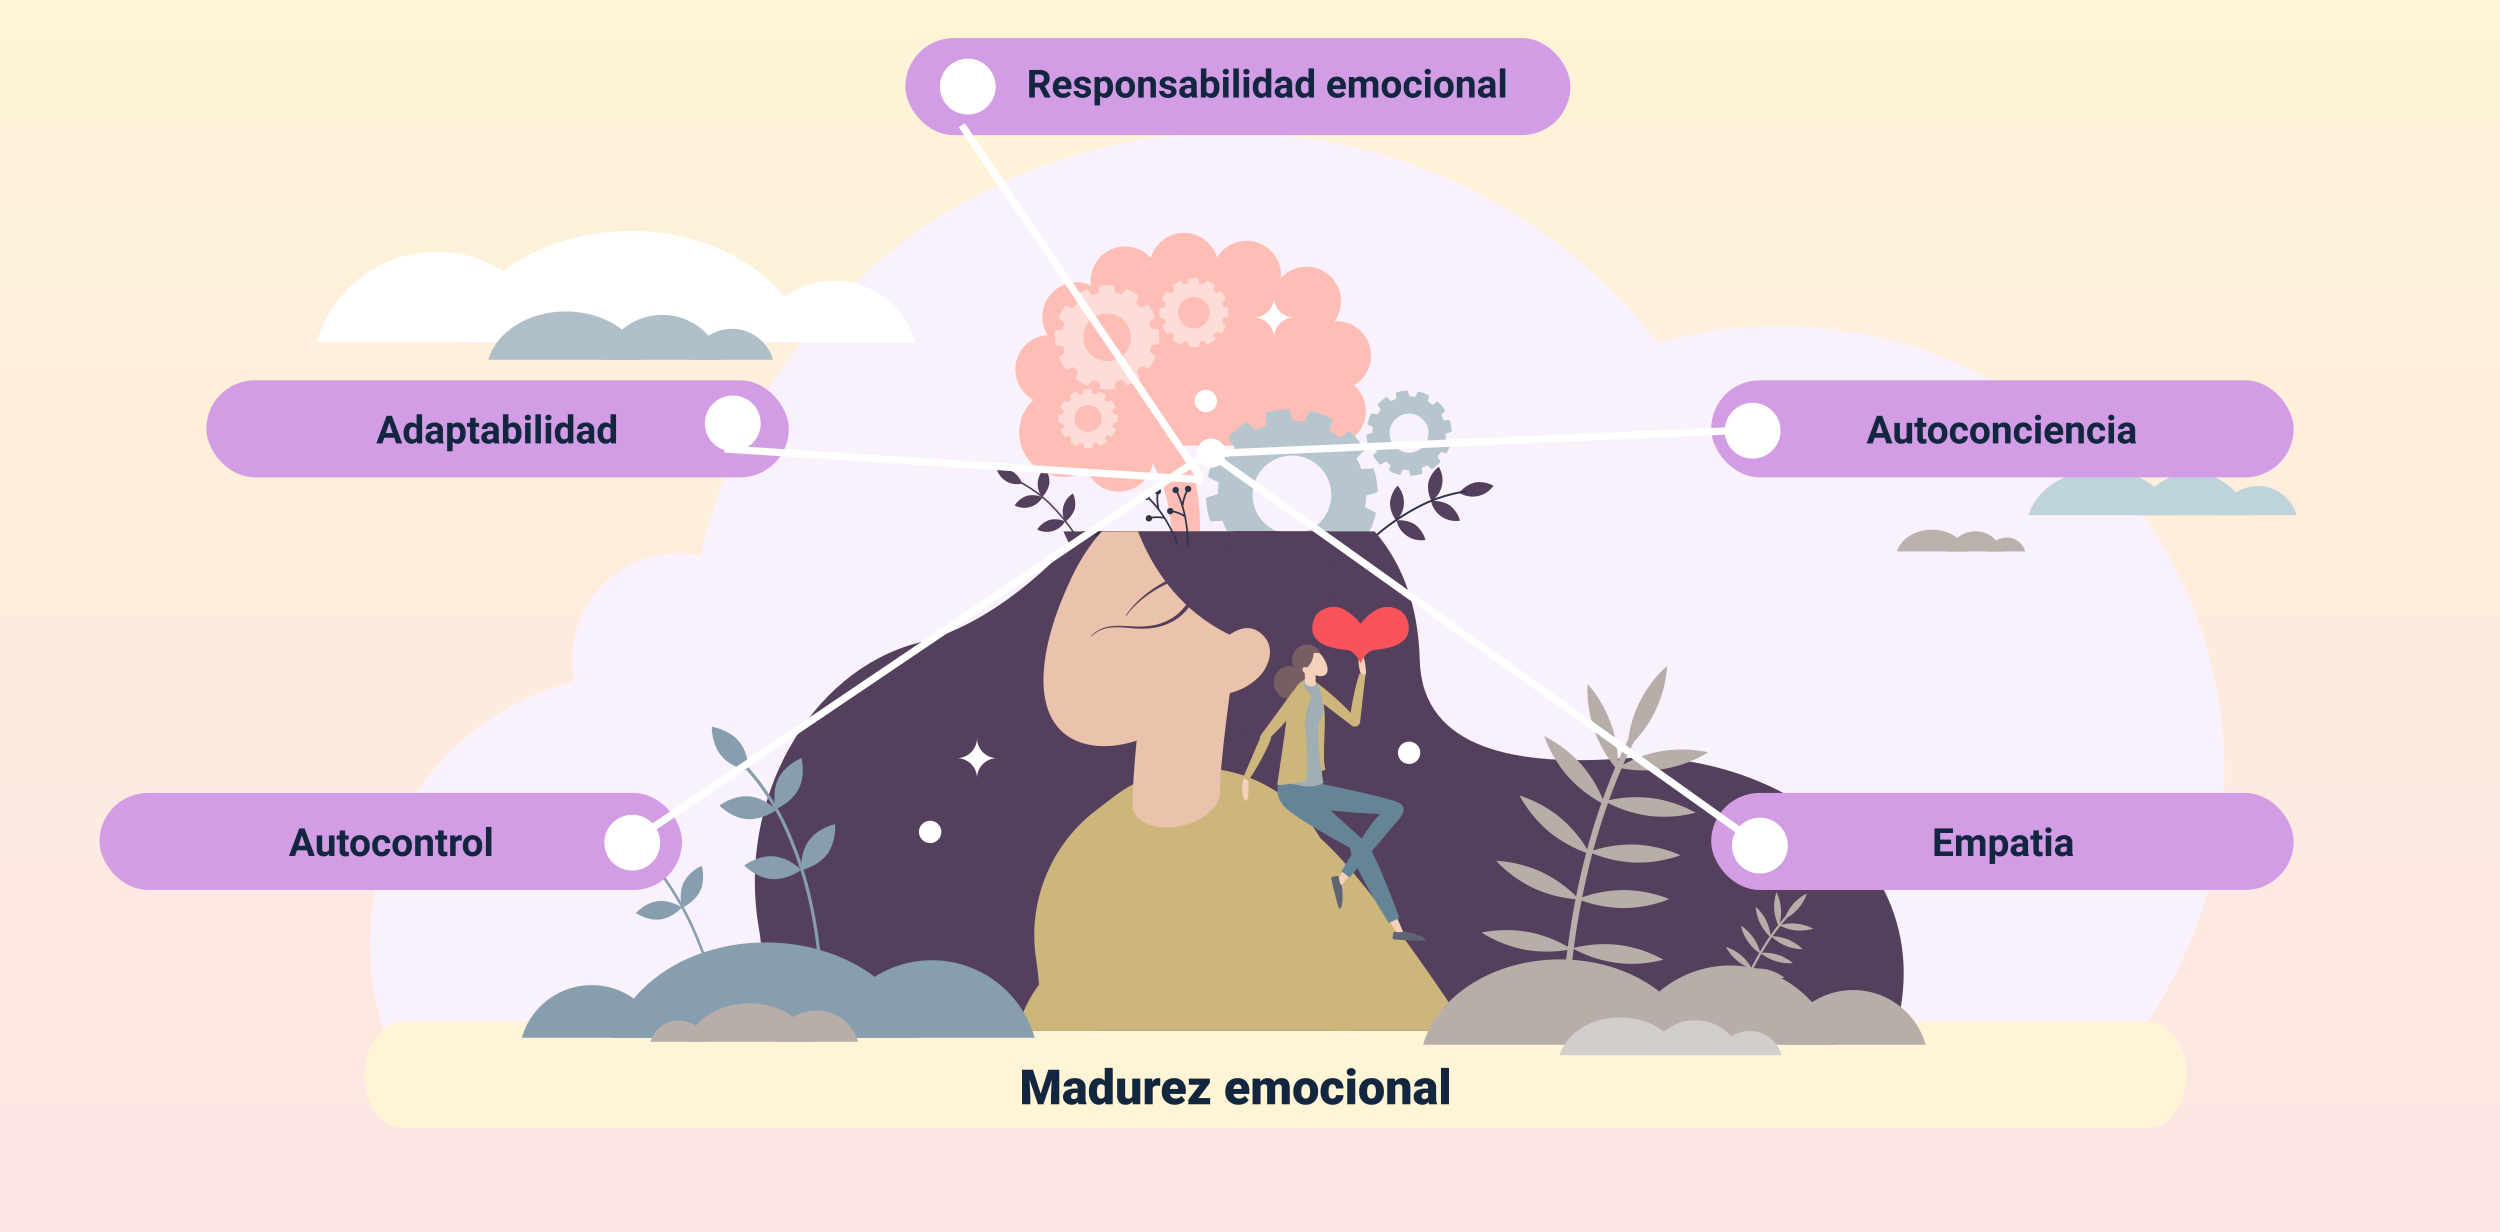 <svg xmlns="http://www.w3.org/2000/svg" xmlns:xlink="http://www.w3.org/1999/xlink" width="1030" height="507.678" viewBox="0 0 1030 507.678">
  <rect x="0" y="0" width="1030" height="507.678" fill="#333333" stroke="none"/>
  <defs>
    <linearGradient id="linear-gradient" x1="0.5" x2="0.5" y2="1" gradientUnits="objectBoundingBox">
      <stop offset="0" stop-color="#fff4d6"/>
      <stop offset="1" stop-color="#fce5e5"/>
    </linearGradient>
    <clipPath id="clip-path">
      <rect id="Rectángulo_379765" data-name="Rectángulo 379765" width="840" height="437" transform="translate(265 1029.975)" fill="#fff" stroke="#707070" stroke-width="1"/>
    </clipPath>
    <clipPath id="clip-path-2">
      <rect id="Rectángulo_379762" data-name="Rectángulo 379762" width="821.21" height="571.422" fill="none"/>
    </clipPath>
    <clipPath id="clip-path-3">
      <rect id="Rectángulo_379763" data-name="Rectángulo 379763" width="626.629" height="205.634" fill="none"/>
    </clipPath>
  </defs>
  <g id="Grupo_1075465" data-name="Grupo 1075465" transform="translate(-285 -988.322)">
    <g id="Grupo_1072716" data-name="Grupo 1072716" transform="translate(0 -4626.678)">
      <path id="Trazado_608309" data-name="Trazado 608309" d="M0,0H1030V507.678H0Z" transform="translate(285 5615)" fill="url(#linear-gradient)"/>
    </g>
    <g id="Enmascarar_grupo_1074756" data-name="Enmascarar grupo 1074756" transform="translate(145 -6.976)" clip-path="url(#clip-path)">
      <g id="Grupo_1075415" data-name="Grupo 1075415" transform="translate(265 1049.985)">
        <g id="Grupo_1075410" data-name="Grupo 1075410" transform="translate(0 0)">
          <g id="Grupo_1075409" data-name="Grupo 1075409" clip-path="url(#clip-path-2)">
            <path id="Trazado_643131" data-name="Trazado 643131" d="M679.485,79.572a183.85,183.85,0,0,0-49.971,6.884A222.921,222.921,0,0,0,453.053,0C346.611,0,257.581,74.467,235.19,174.142A44.016,44.016,0,0,0,183.023,226a112.119,112.119,0,0,0-68.267,165.97H810.113a183.508,183.508,0,0,0-130.628-312.4" transform="translate(-71.545 0.003)" fill="#f9f2fc"/>
            <path id="Trazado_643132" data-name="Trazado 643132" d="M1508.738,1345a26.774,26.774,0,0,1-4.549,15.418c-2.81,3.946-6.692,6.387-10.979,6.387H1029.088a11.266,11.266,0,0,1-2.293-.237c-7.49-1.555-13.235-10.621-13.235-21.568a26.774,26.774,0,0,1,4.549-15.418c2.81-3.946,6.692-6.387,10.979-6.387H1493.21c8.575,0,15.528,9.762,15.528,21.805" transform="translate(-732.916 -956.817)" fill="#fff4d6"/>
            <path id="Trazado_643133" data-name="Trazado 643133" d="M585.989,1345a26.774,26.774,0,0,1-4.549,15.418c-2.81,3.946-6.692,6.387-10.979,6.387H106.34a11.266,11.266,0,0,1-2.293-.237c-7.49-1.555-13.235-10.621-13.235-21.568a26.774,26.774,0,0,1,4.549-15.418c2.81-3.946,6.692-6.387,10.979-6.387H570.462c8.575,0,15.528,9.762,15.528,21.805" transform="translate(-65.668 -956.817)" fill="#fff4d6"/>
            <path id="Trazado_643134" data-name="Trazado 643134" d="M701.431,220.261a34.909,34.909,0,0,1,33.557,25.3H667.874a34.909,34.909,0,0,1,33.557-25.3" transform="translate(-482.947 -159.272)" fill="#fff"/>
            <path id="Trazado_643135" data-name="Trazado 643135" d="M69.252,177.037A51.423,51.423,0,0,1,118.685,214.3H19.82a51.423,51.423,0,0,1,49.432-37.267" transform="translate(-14.332 -128.017)" fill="#fff"/>
            <path id="Trazado_643136" data-name="Trazado 643136" d="M368.385,191.967c-7.58-26.229-37.618-45.819-73.523-45.819s-65.942,19.591-73.522,45.819Z" transform="translate(-160.053 -105.68)" fill="#fff"/>
            <path id="Trazado_643137" data-name="Trazado 643137" d="M469.871,271.031A25.519,25.519,0,0,1,494.4,289.524H445.34a25.518,25.518,0,0,1,24.531-18.493" transform="translate(-322.03 -195.985)" fill="#afbfc9"/>
            <path id="Trazado_643138" data-name="Trazado 643138" d="M593.4,291.729a17.61,17.61,0,0,1,16.928,12.762H576.475A17.61,17.61,0,0,1,593.4,291.729" transform="translate(-416.855 -210.952)" fill="#afbfc9"/>
            <path id="Trazado_643139" data-name="Trazado 643139" d="M338.908,285.805c-3.3-11.4-16.352-19.917-31.959-19.917s-28.664,8.516-31.959,19.917Z" transform="translate(-198.848 -192.266)" fill="#afbfc9"/>
            <path id="Trazado_643140" data-name="Trazado 643140" d="M2459,592.967a11.491,11.491,0,0,1,11.045,8.327h-22.091A11.49,11.49,0,0,1,2459,592.967" transform="translate(-1770.145 -428.78)" fill="#bab1ac"/>
            <path id="Trazado_643141" data-name="Trazado 643141" d="M2514.625,602.287a7.929,7.929,0,0,1,7.623,5.746H2507a7.929,7.929,0,0,1,7.622-5.746" transform="translate(-1812.841 -435.519)" fill="#bab1ac"/>
            <path id="Trazado_643142" data-name="Trazado 643142" d="M2400.034,599.62c-1.484-5.133-7.363-8.968-14.39-8.968s-12.906,3.834-14.39,8.968Z" transform="translate(-1714.679 -427.106)" fill="#bab1ac"/>
            <path id="Trazado_643143" data-name="Trazado 643143" d="M2750.427,506.179a24.018,24.018,0,0,1,23.088,17.406h-46.176a24.018,24.018,0,0,1,23.088-17.406" transform="translate(-1972.168 -366.023)" fill="#bfd3db"/>
            <path id="Trazado_643144" data-name="Trazado 643144" d="M2866.693,525.66a16.574,16.574,0,0,1,15.933,12.011H2850.76a16.574,16.574,0,0,1,15.933-12.011" transform="translate(-2061.416 -380.11)" fill="#bfd3db"/>
            <path id="Trazado_643145" data-name="Trazado 643145" d="M2627.167,520.085c-3.1-10.731-15.39-18.746-30.079-18.746s-26.979,8.015-30.08,18.746Z" transform="translate(-1856.231 -362.523)" fill="#bfd3db"/>
            <path id="Trazado_643146" data-name="Trazado 643146" d="M61.674,451.382a8.076,8.076,0,0,1,7.763,5.853H53.911a8.076,8.076,0,0,1,7.763-5.853" transform="translate(-38.984 -326.398)" fill="#fff"/>
            <path id="Trazado_643147" data-name="Trazado 643147" d="M100.768,457.933a5.573,5.573,0,0,1,5.357,4.039H95.411a5.573,5.573,0,0,1,5.357-4.039" transform="translate(-68.993 -331.136)" fill="#fff"/>
            <path id="Trazado_643148" data-name="Trazado 643148" d="M20.228,456.058c-1.043-3.608-5.175-6.3-10.114-6.3S1.043,452.45,0,456.058Z" transform="translate(0 -325.222)" fill="#fff"/>
            <path id="Trazado_643149" data-name="Trazado 643149" d="M1114.336,266.7H1216.2a34.794,34.794,0,0,0,11.856-26.692c0-27.3-35.225-49.426-68.431-49.426s-60.124,22.129-60.124,49.426c0,11.045,5.768,19.974,14.835,26.692" transform="translate(-795.061 -137.81)" fill="#febeb5"/>
            <path id="Trazado_643150" data-name="Trazado 643150" d="M1065.019,398.214A18.284,18.284,0,1,1,1083.3,416.5a18.284,18.284,0,0,1-18.284-18.284" transform="translate(-770.127 -274.731)" fill="#febeb5"/>
            <path id="Trazado_643151" data-name="Trazado 643151" d="M1059.323,315.2a14.209,14.209,0,1,1,14.209,14.209,14.209,14.209,0,0,1-14.209-14.209" transform="translate(-766.008 -217.651)" fill="#febeb5"/>
            <path id="Trazado_643152" data-name="Trazado 643152" d="M1161.959,445.63a14.209,14.209,0,1,1,14.209,14.209,14.209,14.209,0,0,1-14.209-14.209" transform="translate(-840.225 -311.964)" fill="#febeb5"/>
            <path id="Trazado_643153" data-name="Trazado 643153" d="M1099.5,236.9a14.209,14.209,0,1,1,14.209,14.21A14.209,14.209,0,0,1,1099.5,236.9" transform="translate(-795.061 -161.029)" fill="#febeb5"/>
            <path id="Trazado_643154" data-name="Trazado 643154" d="M1171.369,183.4a14.209,14.209,0,1,1,14.209,14.209,14.209,14.209,0,0,1-14.209-14.209" transform="translate(-847.03 -122.34)" fill="#febeb5"/>
            <path id="Trazado_643155" data-name="Trazado 643155" d="M1258.959,163.2a14.209,14.209,0,1,1,14.209,14.209,14.209,14.209,0,0,1-14.209-14.209" transform="translate(-910.367 -107.734)" fill="#febeb5"/>
            <path id="Trazado_643156" data-name="Trazado 643156" d="M1352.121,175.035a14.209,14.209,0,1,1,14.209,14.21,14.209,14.209,0,0,1-14.209-14.21" transform="translate(-977.734 -116.294)" fill="#febeb5"/>
            <path id="Trazado_643157" data-name="Trazado 643157" d="M1441.29,213.541a14.21,14.21,0,1,1,14.209,14.209,14.209,14.209,0,0,1-14.209-14.209" transform="translate(-1042.212 -144.138)" fill="#febeb5"/>
            <path id="Trazado_643158" data-name="Trazado 643158" d="M1485.954,294.578a14.209,14.209,0,1,1,14.209,14.209,14.209,14.209,0,0,1-14.209-14.209" transform="translate(-1074.51 -202.737)" fill="#febeb5"/>
            <path id="Trazado_643159" data-name="Trazado 643159" d="M1478.114,377.058a14.209,14.209,0,1,1,14.209,14.209,14.209,14.209,0,0,1-14.209-14.209" transform="translate(-1068.84 -262.379)" fill="#febeb5"/>
            <path id="Trazado_643160" data-name="Trazado 643160" d="M1179.472,360.583l.186.053.149.045.223.071.221.071.193.066c.256.089.519.179.75.268l.711.271.684.277c.458.185.886.382,1.33.574s.859.4,1.288.6c1.694.824,3.314,1.729,4.893,2.688a59.146,59.146,0,0,1,21.806,23.873,69.159,69.159,0,0,1,3.939,9.877c.258.84.471,1.689.706,2.532l.343,1.266c.109.422.188.85.283,1.274l.542,2.548c.162.85.278,1.7.417,2.556a89.829,89.829,0,0,1,.7,20.271l-11.345-.4a77.657,77.657,0,0,0-2.007-17.444c-.174-.7-.324-1.4-.515-2.088l-.616-2.045c-.105-.339-.2-.684-.312-1.018l-.363-.995c-.246-.661-.468-1.331-.728-1.982a55.106,55.106,0,0,0-3.7-7.441,44.442,44.442,0,0,0-10.712-12.006,43.677,43.677,0,0,0-6.711-4.249c-1.177-.583-2.367-1.124-3.558-1.585l-.889-.329c-.292-.1-.59-.207-.875-.292l-.427-.133-.408-.115c-.141-.042-.256-.067-.376-.1l-.09-.022-.062-.012-.062-.012-.015,0,.021.008.043.014Z" transform="translate(-849.704 -260.741)" fill="#febeb5"/>
            <path id="Trazado_643161" data-name="Trazado 643161" d="M1362.346,448.559a30.559,30.559,0,1,0,39.2-18.2,30.559,30.559,0,0,0-39.2,18.2m43.906,16.062a16.192,16.192,0,1,1-9.644-20.77,16.192,16.192,0,0,1,9.644,20.77" transform="translate(-983.776 -309.845)" fill="#b7c6ce"/>
            <path id="Trazado_643162" data-name="Trazado 643162" d="M1359.357,480.967l-4.227,11.554-9.234-4.629a33.315,33.315,0,0,1,3.42-9.348Z" transform="translate(-973.232 -346.04)" fill="#b7c6ce"/>
            <path id="Trazado_643163" data-name="Trazado 643163" d="M1353.071,532.387l2.116,12.12-10.312.608a33.32,33.32,0,0,1-1.712-9.805Z" transform="translate(-971.256 -384.974)" fill="#b7c6ce"/>
            <path id="Trazado_643164" data-name="Trazado 643164" d="M1369.421,579.222l7.893,9.438-8.626,5.682a33.312,33.312,0,0,1-6.385-7.635Z" transform="translate(-985.096 -418.841)" fill="#b7c6ce"/>
            <path id="Trazado_643165" data-name="Trazado 643165" d="M1412.955,615.249l11.554,4.227-4.629,9.234a33.311,33.311,0,0,1-9.348-3.42Z" transform="translate(-1019.971 -444.892)" fill="#b7c6ce"/>
            <path id="Trazado_643166" data-name="Trazado 643166" d="M1464.375,625.287l12.12-2.116.608,10.311a33.317,33.317,0,0,1-9.805,1.712Z" transform="translate(-1058.905 -450.621)" fill="#b7c6ce"/>
            <path id="Trazado_643167" data-name="Trazado 643167" d="M1511.209,601.136l9.438-7.893,5.682,8.626a33.311,33.311,0,0,1-7.635,6.385Z" transform="translate(-1092.772 -428.98)" fill="#b7c6ce"/>
            <path id="Trazado_643168" data-name="Trazado 643168" d="M1547.236,560.3l4.227-11.554,9.234,4.629a33.3,33.3,0,0,1-3.42,9.348Z" transform="translate(-1118.823 -396.806)" fill="#b7c6ce"/>
            <path id="Trazado_643169" data-name="Trazado 643169" d="M1557.274,512.146l-2.116-12.12,10.312-.608a33.33,33.33,0,0,1,1.712,9.805Z" transform="translate(-1124.552 -361.134)" fill="#b7c6ce"/>
            <path id="Trazado_643170" data-name="Trazado 643170" d="M1533.123,459.063l-7.893-9.438,8.626-5.682a33.329,33.329,0,0,1,6.385,7.635Z" transform="translate(-1102.911 -321.019)" fill="#b7c6ce"/>
            <path id="Trazado_643171" data-name="Trazado 643171" d="M1492.291,427.369l-11.554-4.227,4.629-9.234a33.331,33.331,0,0,1,9.348,3.42Z" transform="translate(-1070.737 -299.301)" fill="#b7c6ce"/>
            <path id="Trazado_643172" data-name="Trazado 643172" d="M1444.134,421.084l-12.12,2.117-.608-10.312a33.31,33.31,0,0,1,9.805-1.712Z" transform="translate(-1035.065 -297.326)" fill="#b7c6ce"/>
            <path id="Trazado_643173" data-name="Trazado 643173" d="M1391.051,437.434l-9.437,7.893-5.682-8.626a33.3,33.3,0,0,1,7.635-6.385Z" transform="translate(-994.951 -311.165)" fill="#b7c6ce"/>
            <path id="Trazado_643174" data-name="Trazado 643174" d="M1591.372,402.232a15.161,15.161,0,1,0,19.446-9.029,15.161,15.161,0,0,0-19.446,9.029m21.782,7.968a8.033,8.033,0,1,1-4.784-10.3,8.033,8.033,0,0,1,4.784,10.3" transform="translate(-1150.068 -283.658)" fill="#b7c6ce"/>
            <path id="Trazado_643175" data-name="Trazado 643175" d="M1589.89,418.311l-2.1,5.732-4.581-2.3a16.53,16.53,0,0,1,1.7-4.637Z" transform="translate(-1144.838 -301.615)" fill="#b7c6ce"/>
            <path id="Trazado_643176" data-name="Trazado 643176" d="M1586.772,443.82l1.05,6.013-5.116.3a16.51,16.51,0,0,1-.849-4.864Z" transform="translate(-1143.858 -320.93)" fill="#b7c6ce"/>
            <path id="Trazado_643177" data-name="Trazado 643177" d="M1594.884,467.054l3.916,4.682-4.279,2.819a16.532,16.532,0,0,1-3.168-3.788Z" transform="translate(-1150.724 -337.731)" fill="#b7c6ce"/>
            <path id="Trazado_643178" data-name="Trazado 643178" d="M1616.48,484.927l5.732,2.1-2.3,4.581a16.532,16.532,0,0,1-4.637-1.7Z" transform="translate(-1168.025 -350.655)" fill="#b7c6ce"/>
            <path id="Trazado_643179" data-name="Trazado 643179" d="M1641.989,489.907l6.012-1.05.3,5.116a16.543,16.543,0,0,1-4.864.849Z" transform="translate(-1187.34 -353.497)" fill="#b7c6ce"/>
            <path id="Trazado_643180" data-name="Trazado 643180" d="M1665.224,477.925l4.682-3.915,2.819,4.279a16.515,16.515,0,0,1-3.788,3.168Z" transform="translate(-1204.142 -342.761)" fill="#b7c6ce"/>
            <path id="Trazado_643181" data-name="Trazado 643181" d="M1683.1,457.669l2.1-5.732,4.581,2.3a16.537,16.537,0,0,1-1.7,4.637Z" transform="translate(-1217.066 -326.8)" fill="#b7c6ce"/>
            <path id="Trazado_643182" data-name="Trazado 643182" d="M1688.077,433.778l-1.05-6.013,5.116-.3a16.526,16.526,0,0,1,.849,4.864Z" transform="translate(-1219.907 -309.103)" fill="#b7c6ce"/>
            <path id="Trazado_643183" data-name="Trazado 643183" d="M1676.1,407.443l-3.916-4.682,4.279-2.819a16.529,16.529,0,0,1,3.168,3.788Z" transform="translate(-1209.171 -289.202)" fill="#b7c6ce"/>
            <path id="Trazado_643184" data-name="Trazado 643184" d="M1655.838,391.72l-5.732-2.1,2.3-4.581a16.538,16.538,0,0,1,4.637,1.7Z" transform="translate(-1193.209 -278.427)" fill="#b7c6ce"/>
            <path id="Trazado_643185" data-name="Trazado 643185" d="M1631.947,388.6l-6.013,1.05-.3-5.116a16.523,16.523,0,0,1,4.865-.849Z" transform="translate(-1175.513 -277.447)" fill="#b7c6ce"/>
            <path id="Trazado_643186" data-name="Trazado 643186" d="M1605.613,396.714l-4.682,3.915-2.819-4.279a16.51,16.51,0,0,1,3.788-3.168Z" transform="translate(-1155.612 -284.313)" fill="#b7c6ce"/>
            <path id="Trazado_643187" data-name="Trazado 643187" d="M1097.455,505.247a10.156,10.156,0,0,1-3.007,5.706,8.7,8.7,0,0,1,1.257-11.914,10.158,10.158,0,0,1,1.75,6.208" transform="translate(-790.114 -360.86)" fill="#543f5c"/>
            <path id="Trazado_643188" data-name="Trazado 643188" d="M1134.891,543.261a10.159,10.159,0,0,1-3.911,5.129,8.7,8.7,0,0,1,3.215-11.541,10.156,10.156,0,0,1,.7,6.412" transform="translate(-817.125 -388.201)" fill="#543f5c"/>
            <path id="Trazado_643189" data-name="Trazado 643189" d="M1038.188,501.216a10.155,10.155,0,0,1,4.057,5.014,8.7,8.7,0,0,1-10.452-5.855,10.159,10.159,0,0,1,6.4.841" transform="translate(-746.101 -361.691)" fill="#543f5c"/>
            <path id="Trazado_643190" data-name="Trazado 643190" d="M1063.3,539.477a10.157,10.157,0,0,1,6.421.612,8.7,8.7,0,0,1-11.5,3.366,10.157,10.157,0,0,1,5.077-3.979" transform="translate(-765.215 -389.885)" fill="#543f5c"/>
            <path id="Trazado_643191" data-name="Trazado 643191" d="M1096.881,575.309a10.157,10.157,0,0,1,6.421.612,8.7,8.7,0,0,1-11.5,3.366,10.156,10.156,0,0,1,5.077-3.978" transform="translate(-789.495 -415.796)" fill="#543f5c"/>
            <path id="Trazado_643192" data-name="Trazado 643192" d="M1094.668,556.826l-.636.223a91.361,91.361,0,0,0-8.01-16.054,77.681,77.681,0,0,0-10.271-13.237,50.528,50.528,0,0,0-14.658-10.65l.284-.611a51.2,51.2,0,0,1,14.862,10.8,78.409,78.409,0,0,1,10.363,13.359,92.029,92.029,0,0,1,8.066,16.174" transform="translate(-767.288 -373.484)" fill="#543f5c"/>
            <path id="Trazado_643193" data-name="Trazado 643193" d="M1673.411,503.5a12.192,12.192,0,0,0,1.364,7.622,10.441,10.441,0,0,0,2.9-14.087,12.192,12.192,0,0,0-4.26,6.465" transform="translate(-1209.934 -359.413)" fill="#543f5c"/>
            <path id="Trazado_643194" data-name="Trazado 643194" d="M1616.763,532.288a12.191,12.191,0,0,0,2.608,7.29,10.44,10.44,0,0,0,.521-14.372,12.194,12.194,0,0,0-3.13,7.082" transform="translate(-1169.095 -379.781)" fill="#543f5c"/>
            <path id="Trazado_643195" data-name="Trazado 643195" d="M1726.4,519.882a12.2,12.2,0,0,0-6.466,4.26,10.442,10.442,0,0,0,14.087-2.895,12.194,12.194,0,0,0-7.621-1.365" transform="translate(-1243.704 -375.803)" fill="#543f5c"/>
            <path id="Trazado_643196" data-name="Trazado 643196" d="M1685.5,549.6a12.192,12.192,0,0,0-7.568-1.636,10.44,10.44,0,0,0,11.927,8.035,12.192,12.192,0,0,0-4.36-6.4" transform="translate(-1213.331 -396.185)" fill="#543f5c"/>
            <path id="Trazado_643197" data-name="Trazado 643197" d="M1634.051,578.367a12.193,12.193,0,0,0-7.568-1.636,10.441,10.441,0,0,0,11.928,8.034,12.193,12.193,0,0,0-4.36-6.4" transform="translate(-1176.128 -416.989)" fill="#543f5c"/>
            <path id="Trazado_643198" data-name="Trazado 643198" d="M1539.892,566.147l.646.487a109.686,109.686,0,0,1,15.005-15.45,93.281,93.281,0,0,1,16.566-11.406,60.664,60.664,0,0,1,20.644-6.85l-.1-.8a61.462,61.462,0,0,0-20.93,6.943A94.118,94.118,0,0,0,1555,550.58a110.522,110.522,0,0,0-15.112,15.567" transform="translate(-1113.512 -384.785)" fill="#2d334a"/>
          </g>
        </g>
        <g id="Grupo_1075412" data-name="Grupo 1075412" transform="translate(43.599 164.248)">
          <g id="Grupo_1075411" data-name="Grupo 1075411" clip-path="url(#clip-path-3)">
            <path id="Trazado_643199" data-name="Trazado 643199" d="M631.016,495.148s77.289.526,79.406,80.2c.992,37.326,40.943,43.714,84.067,40.466,66.845-5.035,160.281,55.5,90.8,155.662s28.929,118.849,28.929,118.849H359.4s-33.532-71.714,7.124-105.291c34.848-28.781,80.759-47.143,71.609-99.258s20.334-106.047,65.944-117.662,79.619-61.476,79.619-61.476Z" transform="translate(-294.084 -522.294)" fill="#543f5c"/>
            <path id="Trazado_643200" data-name="Trazado 643200" d="M1078.029,1235.87s-14.041,10.914-17.236,28.725,8.865,21.086,8.618,55.88,28.07-52.237,28.07-52.237Z" transform="translate(-810.28 -1057.918)" fill="#ccb67b"/>
            <path id="Trazado_643201" data-name="Trazado 643201" d="M894.532,1249.618q1.372-3.3,2.694-6.556,1.728-4.194,3.371-8.284c3.948-9.792,7.573-19.195,10.944-28.241,1.9-5.116,3.727-10.1,5.472-14.993,2.88-8.115,5.557-15.958,8.013-23.446,1.694-5.371,3.338-10.521,4.879-15.569q1.6-5.337,3.049-10.437c15.755-55.466,18.042-92.16,14.2-117.894a64.7,64.7,0,0,1,24.362-61.243l7.335-5.625c33.984-26.106,83.724-7.454,91.89,34.645a350.738,350.738,0,0,1,5.743,48.35,629.291,629.291,0,0,1-2.287,96.938c-.508,5.167-1.135,10.317-1.8,15.569q-2.313,18.22-5.862,37.118c-.966,5.1-1.982,10.267-3.066,15.433-2.321,10.91-4.964,21.939-8,33.239q-1.982,7.446-4.2,15.111c-.119.417-.245.838-.366,1.256H892.313c.753-1.806,1.5-3.6,2.219-5.373" transform="translate(-688.84 -847.816)" fill="#ccb67b"/>
            <path id="Trazado_643202" data-name="Trazado 643202" d="M1411.573,1020.267c-15.5-13.408-27.362-17.149-36.821-1.938-4.216,6.781-4.944,23.976,10.21,41.223l123.624,160.868c1.859,2.979,6.855-.016,9.9-1.772a6.478,6.478,0,0,0,2.364-2.361c5.4-6.229,6.165-17.1,3.147-24.96-15.714-40.925-86.216-148.389-112.419-171.061" transform="translate(-1035.803 -893.476)" fill="#ccb67b"/>
            <path id="Trazado_643203" data-name="Trazado 643203" d="M1177.3,552.243s48.378-8.462,59.952-53.577c15.541-60.576-41.339-101.586-78.574-87.218-34.282,13.229-33.592,40.7-31.083,47.881s49.7,92.914,49.7,92.914" transform="translate(-858.222 -459.687)" fill="#543f5c"/>
            <path id="Trazado_643204" data-name="Trazado 643204" d="M1176.468,519.829s38.133-6.088,45.792-17.5-10.963-13.368-10.963-13.368a47.874,47.874,0,0,0-34.829,30.871" transform="translate(-894.316 -517.818)" fill="#2d334a"/>
            <path id="Trazado_643205" data-name="Trazado 643205" d="M1179,607.9c-14.312,29.89-46.735,44.151-65,35.4s-15.458-37.188-1.146-67.077,36.4-38.011,54.669-29.264S1193.316,578.007,1179,607.9" transform="translate(-839.893 -557.359)" fill="#ebc2ab"/>
            <path id="Trazado_643206" data-name="Trazado 643206" d="M1277.629,724.442l-35.672-6.581c-.887,5.583-8.485,58.825-8.1,79.123.875,6.306,9.638,9.8,19.571,7.8,8.929-1.8,15.707-7.42,16.361-13.12l.043-.007c-.229-12.171,4.718-47.7,7.8-67.214" transform="translate(-935.803 -683.34)" fill="#ebc2ab"/>
            <path id="Trazado_643207" data-name="Trazado 643207" d="M1224.488,508.722s5.677,44,45.2,61.083c20.36,8.8,29-23.624,29-23.624l-18.778-32.29s-16.014-14.186-28.86-13.55c-1.1.055-26.567,8.381-26.567,8.381" transform="translate(-929.04 -526.033)" fill="#543f5c"/>
            <path id="Trazado_643208" data-name="Trazado 643208" d="M1367,753.719c-3.93,7.232-16.137,12.578-21.373,9.732s-3.361-9.42.569-16.652,11.852-11.69,17.089-8.844,7.645,8.532,3.715,15.763" transform="translate(-1014.312 -697.242)" fill="#ebc2ab"/>
            <path id="Trazado_643209" data-name="Trazado 643209" d="M1275.61,554.951c-.121.417-.237.755-.362,1.125s-.254.718-.385,1.074c-.268.708-.545,1.41-.842,2.1q-.883,2.08-1.933,4.077t-2.259,3.9c-.807,1.269-1.682,2.5-2.6,3.687a44.956,44.956,0,0,1-2.96,3.414c-.54.528-1.059,1.075-1.628,1.572-.281.251-.553.513-.843.755l-.872.723c-.285.247-.6.464-.9.693s-.6.461-.914.669c-.629.419-1.245.855-1.9,1.228a31.134,31.134,0,0,1-4.039,2.039l-1.059.4-.529.2c-.177.063-.36.113-.539.17l-2.123.649-2.073.63c-.349.1-.687.224-1.025.351l-1.016.376-1.018.376c-.169.065-.341.122-.507.192l-.5.218-1.989.87c-.336.136-.65.316-.975.475l-.968.491-.968.494-.94.545a46.226,46.226,0,0,0-7.133,4.971c-.539.486-1.1.953-1.622,1.457s-1.053,1-1.545,1.541a27.271,27.271,0,0,0-2.773,3.36l-.2-.121a27.488,27.488,0,0,1,2.658-3.524c.474-.564.988-1.091,1.494-1.626s1.053-1.029,1.578-1.547a47.021,47.021,0,0,1,7.027-5.366l.935-.6.964-.547.967-.544c.325-.177.639-.375.975-.529l1.993-.978.5-.244c.167-.079.34-.146.51-.219l1.024-.43,1.025-.431c.341-.145.683-.291,1.034-.405l2.1-.738,2.046-.724c.167-.061.336-.115.5-.181l.49-.21.979-.418a29.239,29.239,0,0,0,3.7-2.078c.6-.374,1.162-.81,1.733-1.227.287-.207.552-.445.828-.665s.554-.441.811-.686l.788-.713c.262-.238.506-.5.76-.743.513-.488.979-1.027,1.464-1.543a42.581,42.581,0,0,0,2.647-3.336c.819-1.162,1.594-2.355,2.306-3.588s1.37-2.5,1.977-3.785,1.161-2.6,1.659-3.932c.252-.664.482-1.335.7-2.006.107-.336.214-.672.312-1.008s.2-.687.269-.977Z" transform="translate(-928.449 -564.931)" fill="#543f5c"/>
            <path id="Trazado_643210" data-name="Trazado 643210" d="M1221.74,608.87c-.074.8-.169,1.535-.276,2.294s-.225,1.5-.36,2.252q-.4,2.244-.929,4.458t-1.213,4.39q-.69,2.173-1.543,4.294a39.443,39.443,0,0,1-4.342,8.056,25.986,25.986,0,0,1-2.994,3.51,19.814,19.814,0,0,1-3.648,2.852,22.757,22.757,0,0,1-4.151,1.984,24.4,24.4,0,0,1-4.433,1.163,37.15,37.15,0,0,1-9.057.175c-1.495-.114-2.981-.255-4.464-.336a26.615,26.615,0,0,0-4.431.067,13.74,13.74,0,0,0-4.237,1.159,13.11,13.11,0,0,0-3.617,2.529l-.165-.165a13.408,13.408,0,0,1,3.619-2.7,14.179,14.179,0,0,1,4.335-1.33,27.188,27.188,0,0,1,4.521-.208c1.5.035,3,.132,4.487.2a36.245,36.245,0,0,0,8.823-.435,23.272,23.272,0,0,0,4.191-1.238,21.5,21.5,0,0,0,3.867-2,18.421,18.421,0,0,0,3.316-2.762,24.427,24.427,0,0,0,2.715-3.389,37.741,37.741,0,0,0,3.908-7.822q.76-2.064,1.361-4.188t1.043-4.287q.452-2.161.767-4.347c.108-.727.2-1.457.281-2.186s.151-1.47.194-2.164Z" transform="translate(-890.999 -604.406)" fill="#543f5c"/>
          </g>
        </g>
        <g id="Grupo_1075414" data-name="Grupo 1075414" transform="translate(0 0)">
          <g id="Grupo_1075413" data-name="Grupo 1075413" clip-path="url(#clip-path-2)">
            <path id="Trazado_643211" data-name="Trazado 643211" d="M353.793,1268.326A29.914,29.914,0,0,0,325.037,1290h57.512a29.914,29.914,0,0,0-28.756-21.678" transform="translate(-235.038 -917.14)" fill="#869ead"/>
            <path id="Trazado_643212" data-name="Trazado 643212" d="M824.468,1231.286a44.066,44.066,0,0,0-42.36,31.934h84.72a44.066,44.066,0,0,0-42.36-31.934" transform="translate(-565.551 -890.355)" fill="#869ead"/>
            <path id="Trazado_643213" data-name="Trazado 643213" d="M460.31,1244.08c6.5-22.476,32.235-39.264,63-39.264s56.508,16.787,63,39.264Z" transform="translate(-332.855 -871.215)" fill="#869ead"/>
            <path id="Trazado_643214" data-name="Trazado 643214" d="M528.1,1320.97a12.111,12.111,0,0,0-11.642,8.777h23.285a12.111,12.111,0,0,0-11.642-8.777" transform="translate(-373.453 -955.207)" fill="#b7aea9"/>
            <path id="Trazado_643215" data-name="Trazado 643215" d="M718.658,1305.974a17.841,17.841,0,0,0-17.15,12.929h34.3a17.841,17.841,0,0,0-17.15-12.929" transform="translate(-507.268 -944.363)" fill="#b7aea9"/>
            <path id="Trazado_643216" data-name="Trazado 643216" d="M571.222,1311.154c2.63-9.1,13.051-15.9,25.508-15.9s22.878,6.8,25.508,15.9Z" transform="translate(-413.057 -936.614)" fill="#b7aea9"/>
            <path id="Trazado_643217" data-name="Trazado 643217" d="M521.106,1030.571c-1.41,5.086-6.23,8.189-6.23,8.189s-2.534-5.143-1.123-10.229,6.23-8.189,6.23-8.189,2.533,5.143,1.123,10.229" transform="translate(-371.191 -737.819)" fill="#869ead"/>
            <path id="Trazado_643218" data-name="Trazado 643218" d="M569.434,1101c-2.234,4.782-7.5,7.043-7.5,7.043s-1.646-5.491.588-10.273,7.5-7.043,7.5-7.043,1.646,5.491-.588,10.273" transform="translate(-405.917 -788.715)" fill="#869ead"/>
            <path id="Trazado_643219" data-name="Trazado 643219" d="M433.642,1007.318c4.117,3.3,5.068,8.956,5.068,8.956s-5.725.3-9.842-3-5.067-8.956-5.067-8.956,5.725-.3,9.842,3" transform="translate(-306.454 -726.226)" fill="#869ead"/>
            <path id="Trazado_643220" data-name="Trazado 643220" d="M460.311,1077.874c5.24-.629,9.943,2.649,9.943,2.649s-3.793,4.3-9.034,4.927-9.943-2.65-9.943-2.65,3.793-4.3,9.034-4.927" transform="translate(-326.323 -779.364)" fill="#869ead"/>
            <path id="Trazado_643221" data-name="Trazado 643221" d="M503.739,1143.076c5.24-.629,9.943,2.65,9.943,2.65s-3.793,4.3-9.034,4.927-9.943-2.65-9.943-2.65,3.793-4.3,9.034-4.927" transform="translate(-357.727 -826.512)" fill="#869ead"/>
            <path id="Trazado_643222" data-name="Trazado 643222" d="M507.625,1109.109l-1.059.184a145.77,145.77,0,0,0-8.389-27.366,123.954,123.954,0,0,0-12.686-23.528,80.612,80.612,0,0,0-20.27-20.609l.607-.887A81.685,81.685,0,0,1,486.38,1057.8a125.069,125.069,0,0,1,12.8,23.743,146.864,146.864,0,0,1,8.445,27.57" transform="translate(-336.406 -749.796)" fill="#869ead"/>
            <path id="Trazado_643223" data-name="Trazado 643223" d="M710.891,943.031c-2.921,5.811-9.49,8.41-9.49,8.41s-1.833-6.823,1.088-12.634,9.49-8.411,9.49-8.411,1.833,6.823-1.088,12.634" transform="translate(-506.78 -672.779)" fill="#869ead"/>
            <path id="Trazado_643224" data-name="Trazado 643224" d="M751.476,1040.985c-3.844,5.246-10.753,6.721-10.753,6.721s-.677-7.032,3.168-12.278,10.753-6.721,10.753-6.721.676,7.032-3.168,12.278" transform="translate(-535.592 -743.868)" fill="#869ead"/>
            <path id="Trazado_643225" data-name="Trazado 643225" d="M618.8,889.875c4.188,4.977,3.985,12.038,3.985,12.038s-6.992-1.007-11.18-5.983-3.985-12.038-3.985-12.038,6.992,1.007,11.18,5.984" transform="translate(-439.373 -639.15)" fill="#869ead"/>
            <path id="Trazado_643226" data-name="Trazado 643226" d="M631.049,987.314c6.485.493,11.386,5.58,11.386,5.58s-5.613,4.289-12.1,3.8-11.387-5.58-11.387-5.58,5.614-4.289,12.1-3.8" transform="translate(-447.57 -713.908)" fill="#869ead"/>
            <path id="Trazado_643227" data-name="Trazado 643227" d="M667.96,1076.52c6.485.493,11.387,5.58,11.387,5.58s-5.613,4.289-12.1,3.8-11.386-5.58-11.386-5.58,5.613-4.289,12.1-3.8" transform="translate(-474.26 -778.414)" fill="#869ead"/>
            <path id="Trazado_643228" data-name="Trazado 643228" d="M683.351,1030.974l-1.325-.03a179.573,179.573,0,0,0-3.6-35.088,152.762,152.762,0,0,0-9.711-31.475,99.345,99.345,0,0,0-19.576-29.76l.946-.927a100.659,100.659,0,0,1,19.85,30.171,154.1,154.1,0,0,1,9.8,31.763,180.994,180.994,0,0,1,3.618,35.348" transform="translate(-469.401 -675.163)" fill="#869ead"/>
            <path id="Trazado_643229" data-name="Trazado 643229" d="M1772.393,902.859a52.713,52.713,0,0,1,16.276,6.09c.029-.221.058-.441.088-.663.758-5.674,1.772-12.06,3.118-18.933a52.718,52.718,0,0,1-17.191-4.492,51.979,51.979,0,0,1-15.531-11.31,51.981,51.981,0,0,1,18.659,4.58,52.726,52.726,0,0,1,14.3,10.029c1.138-5.694,2.508-11.71,4.153-17.93a52.748,52.748,0,0,1-15.357-8.7,51.983,51.983,0,0,1-12.123-14.906,51.983,51.983,0,0,1,16.867,9.2,52.68,52.68,0,0,1,11,12.924c1.675-6.2,3.629-12.591,5.9-19.053a52.755,52.755,0,0,1-13.866-10.946,51.978,51.978,0,0,1-9.707-16.58,51.983,51.983,0,0,1,15.266,11.664,52.679,52.679,0,0,1,8.853,14.325c1.559-4.347,3.264-8.721,5.13-13.089a52.736,52.736,0,0,1-8.672-15.341,51.979,51.979,0,0,1-2.72-19.019,49.562,49.562,0,0,1,12.481,31.856q2.017-4.567,4.275-9.1a49.566,49.566,0,0,1,16-30.266,49.558,49.558,0,0,1-13.658,31.276q-2.342,4.682-4.415,9.414a52.657,52.657,0,0,1,15.835-5.564,51.984,51.984,0,0,1,19.206.507,51.984,51.984,0,0,1-17.966,6.809,52.718,52.718,0,0,1-17.755-.2c-1.887,4.381-3.607,8.77-5.182,13.134a52.717,52.717,0,0,1,17.459-.9,51.983,51.983,0,0,1,18.241,6.033,51.98,51.98,0,0,1-19.167,1.33,52.726,52.726,0,0,1-16.944-5.325c-2.356,6.629-4.37,13.187-6.093,19.547a52.725,52.725,0,0,1,17.223-2.412,51.98,51.98,0,0,1,18.7,4.4,51.981,51.981,0,0,1-18.974,3.017,52.729,52.729,0,0,1-17.277-3.779c-1.67,6.279-3.057,12.353-4.208,18.1a52.721,52.721,0,0,1,17.035-3,51.982,51.982,0,0,1,18.849,3.721,51.985,51.985,0,0,1-18.853,3.7,52.734,52.734,0,0,1-17.29-3.112c-1.327,6.78-2.327,13.081-3.077,18.682-.038.28-.074.559-.111.837a52.511,52.511,0,0,1,18.651-1.19,51.976,51.976,0,0,1,18.241,6.033,49.768,49.768,0,0,1-36.944-4.439,277.077,277.077,0,0,0-2.546,39.256l-2.55.076a278.382,278.382,0,0,1,2.466-38.882,52.711,52.711,0,0,1-17.452-.1,51.987,51.987,0,0,1-17.866-7.067,51.983,51.983,0,0,1,19.211-.231" transform="translate(-1267.745 -573.573)" fill="#b7aea9"/>
            <path id="Trazado_643230" data-name="Trazado 643230" d="M2105.323,1164.43a19.723,19.723,0,0,1,5.268,3.8l.1-.23c.834-1.971,1.831-4.174,3-6.519a19.711,19.711,0,0,1-5.756-3.319,19.436,19.436,0,0,1-4.483-5.613,19.437,19.437,0,0,1,6.277,3.5,19.724,19.724,0,0,1,4.166,5.03c.973-1.941,2.062-3.975,3.269-6.056a19.721,19.721,0,0,1-4.678-4.654,19.45,19.45,0,0,1-2.9-6.573,19.43,19.43,0,0,1,5.174,4.984,19.709,19.709,0,0,1,2.692,5.748c1.217-2.07,2.553-4.182,4.01-6.288a19.728,19.728,0,0,1-3.918-5.318,19.435,19.435,0,0,1-1.862-6.939,19.448,19.448,0,0,1,4.353,5.715,19.717,19.717,0,0,1,1.777,6.041c.992-1.413,2.039-2.823,3.144-4.213a19.706,19.706,0,0,1-1.611-6.39,19.434,19.434,0,0,1,.9-7.127,18.533,18.533,0,0,1,1.353,12.721q1.179-1.447,2.441-2.859a18.532,18.532,0,0,1,8.762-9.333,18.523,18.523,0,0,1-8.016,9.929q-1.307,1.457-2.523,2.959a19.686,19.686,0,0,1,6.26-.442,19.437,19.437,0,0,1,6.876,2.081,19.436,19.436,0,0,1-7.152.68,19.715,19.715,0,0,1-6.383-1.828c-1.113,1.393-2.168,2.806-3.167,4.224a19.715,19.715,0,0,1,6.385,1.4,19.441,19.441,0,0,1,5.982,3.978,19.436,19.436,0,0,1-7.044-1.414,19.712,19.712,0,0,1-5.584-3.595c-1.5,2.158-2.879,4.324-4.128,6.447a19.706,19.706,0,0,1,6.449.832,19.434,19.434,0,0,1,6.31,3.435,19.439,19.439,0,0,1-7.14-.787,19.713,19.713,0,0,1-5.857-3.07c-1.223,2.1-2.323,4.153-3.306,6.111a19.711,19.711,0,0,1,6.439.6,19.43,19.43,0,0,1,6.43,3.2,19.439,19.439,0,0,1-7.165-.529,19.722,19.722,0,0,1-5.927-2.831c-1.148,2.314-2.132,4.487-2.956,6.433l-.122.291a18.609,18.609,0,0,1,12.825,5.392,19.435,19.435,0,0,1-7.043-1.414,19.642,19.642,0,0,1-5.841-3.837,103.625,103.625,0,0,0-4.8,13.9l-.927-.225a104.158,104.158,0,0,1,4.732-13.778,19.7,19.7,0,0,1-6.283-1.761,19.442,19.442,0,0,1-5.745-4.314,19.43,19.43,0,0,1,6.951,1.815" transform="translate(-1517.356 -817.122)" fill="#b7aea9"/>
            <path id="Trazado_643231" data-name="Trazado 643231" d="M2009.96,1239.113a45.034,45.034,0,0,1,43.29,32.636H1966.67a45.034,45.034,0,0,1,43.29-32.636" transform="translate(-1422.12 -896.015)" fill="#b7aea9"/>
            <path id="Trazado_643232" data-name="Trazado 643232" d="M2227.964,1275.64a31.078,31.078,0,0,1,29.874,22.522h-59.749a31.078,31.078,0,0,1,29.875-22.522" transform="translate(-1589.462 -922.428)" fill="#b7aea9"/>
            <path id="Trazado_643233" data-name="Trazado 643233" d="M1778.844,1265.187c-5.815-20.12-28.857-35.149-56.4-35.149s-50.586,15.028-56.4,35.149Z" transform="translate(-1204.735 -889.453)" fill="#b7aea9"/>
            <path id="Trazado_643234" data-name="Trazado 643234" d="M2021.157,1320.506a19.9,19.9,0,0,1,19.132,14.424h-38.264a19.9,19.9,0,0,1,19.132-14.424" transform="translate(-1447.686 -954.871)" fill="#d3cecb"/>
            <path id="Trazado_643235" data-name="Trazado 643235" d="M2117.5,1336.65a13.735,13.735,0,0,1,13.2,9.953H2104.3a13.735,13.735,0,0,1,13.2-9.953" transform="translate(-1521.643 -966.545)" fill="#d3cecb"/>
            <path id="Trazado_643236" data-name="Trazado 643236" d="M1919.015,1332.03c-2.57-8.892-12.753-15.534-24.926-15.534s-22.356,6.642-24.926,15.534Z" transform="translate(-1351.612 -951.972)" fill="#d3cecb"/>
            <path id="Trazado_643237" data-name="Trazado 643237" d="M1455.693,805.321s4.447-5.484-.405-9.7-10.737-.808-11.268,3.471c-.589,4.751,2.244,6.952,4.365,7.788a7.582,7.582,0,0,0,7.308-1.561" transform="translate(-1044.129 -573.93)" fill="#765f62"/>
            <path id="Trazado_643238" data-name="Trazado 643238" d="M1483.287,972.183c-4.125-2.227-4.18-4.8-3.647-6.406a2.469,2.469,0,0,1,3.09-2.22l37.941,9.726a1.144,1.144,0,0,1,.564,1.878,3.969,3.969,0,0,1-3.621,1.889c-7.7-.461-28.965-1.971-34.328-4.867" transform="translate(-1069.773 -696.7)" fill="#f5d1bc"/>
            <path id="Trazado_643239" data-name="Trazado 643239" d="M1557.62,999.834c1.391-.642,2.425-.692,3.424.107a2.483,2.483,0,0,1,.333,3.555l-25.146,29.959c-.4.469-1.457.307-1.94-.079a1.146,1.146,0,0,1-.2-1.58l1.012-1.357c15.023-22.292,17.81-28.011,22.519-30.606" transform="translate(-1109.152 -722.638)" fill="#f5d1bc"/>
            <path id="Trazado_643240" data-name="Trazado 643240" d="M1562.166,1056.5c.049-1.531.468-2.478,1.629-3.013a2.483,2.483,0,0,1,3.328,1.294l15.524,35.9c.239.57-.378,1.44-.939,1.7a1.146,1.146,0,0,1-1.5-.526l-.76-1.512c-13.2-23.417-17.067-28.47-17.278-33.842" transform="translate(-1129.619 -761.621)" fill="#f5d1bc"/>
            <path id="Trazado_643241" data-name="Trazado 643241" d="M1453.935,971.123c-2.727-3.812-1.649-6.146-.463-7.357a2.469,2.469,0,0,1,3.751-.637l29.814,25.4a1.145,1.145,0,0,1-.318,1.936,3.97,3.97,0,0,1-4.083.107c-6.713-3.795-25.156-14.493-28.7-19.45" transform="translate(-1050.121 -696.019)" fill="#f5d1bc"/>
            <path id="Trazado_643242" data-name="Trazado 643242" d="M1625.625,1188.212a4.771,4.771,0,0,1-2.309.372,6.787,6.787,0,0,1-1.467-.2.552.552,0,0,0-.686.41c-.228,1.043-.483,2.647.085,2.734.844.128,13.035.943,13.127.38.243-1.486-5.616-3.106-8.749-3.692" transform="translate(-1172.093 -859.208)" fill="#5f6475"/>
            <path id="Trazado_643243" data-name="Trazado 643243" d="M1533.734,1110.047a4.785,4.785,0,0,1-1.028-2.1,6.821,6.821,0,0,1-.232-1.462.552.552,0,0,0-.591-.538c-1.063.085-2.669.308-2.587.875.123.845,2.892,12.745,3.457,12.669,1.49-.2,1.332-6.276.98-9.443" transform="translate(-1105.849 -799.719)" fill="#5f6475"/>
            <path id="Trazado_643244" data-name="Trazado 643244" d="M1491.208,969.106s29.835,5.962,32.3,8.1.653,4.748-.828,6.533S1502.5,1007.6,1502.5,1007.6l-3.391-2.534s11.75-20.38,16.033-23.595c0,0-28.556-1.157-31.638-3.852s-1.228-8.342-1.228-8.342Z" transform="translate(-1071.447 -700.77)" fill="#658497"/>
            <path id="Trazado_643245" data-name="Trazado 643245" d="M1450.175,962.339a9.993,9.993,0,0,0,1.845,11.035c4.822,5.233,27.165,17.123,27.165,17.123s-.428,4.7,15.948,30.948l4.446-2.02s-10.521-28.5-13.9-31.287-25.235-22.942-25.235-22.942Z" transform="translate(-1047.98 -695.877)" fill="#658497"/>
            <path id="Trazado_643246" data-name="Trazado 643246" d="M1502.677,824.015s1.6,2.8,2.409,9.42-1.032,20.135.473,24.789a16.69,16.69,0,0,1-5.065,1.647l-.763-22.443Z" transform="translate(-1084.472 -595.853)" fill="#ccb67b"/>
            <path id="Trazado_643247" data-name="Trazado 643247" d="M1572.3,784.748a2.781,2.781,0,0,0,.914-2.3c-.181-2.224-.666-6.408-1.778-7.216-1.53-1.111-2.011,6.063.5,9.846Z" transform="translate(-1135.407 -560.495)" fill="#f5d1bc"/>
            <path id="Trazado_643248" data-name="Trazado 643248" d="M1561.4,804.654c-1.756,4.859-3.983,15.966-3.878,19.239.087,2.715,1.734,2.622,1.8,2.64a2.22,2.22,0,0,0,2.262-1.666l2.239-19.737Z" transform="translate(-1126.259 -581.853)" fill="#ccb67b"/>
            <path id="Trazado_643249" data-name="Trazado 643249" d="M1489.973,812.183c-2.654-1.467-3.613.946-3.667,1-.641.644-.259,2.378.586,3.094l19.678,15.013c.293.272.753-.205,1.035-.488a.739.739,0,0,0,.189-.33,2.989,2.989,0,0,0-.395-2.835c-2.941-4.03-13.976-13.548-17.427-15.456" transform="translate(-1074.531 -586.956)" fill="#ccb67b"/>
            <path id="Trazado_643250" data-name="Trazado 643250" d="M1451.313,857.789c-.464.108.553-9.182,2.019-15.275.087-5.352,2.434-18,4-21.777,1.969-4.747,4.768-7.245,9.038-5.044,1.344.693,2.433,4.341,2.781,8.173s1.215,3.118-1.4,8.548c-.931,1.93.271,15.452,1.057,19.055.226,1.036.432,4.522.916,5.629a10.222,10.222,0,0,1-2.521,1.061c-6.182,1.657-9.712-1.811-15.889-.371" transform="translate(-1049.379 -589.251)" fill="#9faeb3"/>
            <path id="Trazado_643251" data-name="Trazado 643251" d="M1440.829,833.079a2.448,2.448,0,0,0-1.152-3.536c-.649-.636-2.285-.336-2.925.444L1423.46,848.2c-.245.269.236.726.522,1.005a.794.794,0,0,0,.325.193,2.768,2.768,0,0,0,2.688-.272c3.693-2.656,12.2-12.831,13.835-16.053" transform="translate(-1029.271 -599.601)" fill="#ccb67b"/>
            <path id="Trazado_643252" data-name="Trazado 643252" d="M1480.073,773.873a1.855,1.855,0,0,1-2.19,1.229c-1.518-.363-4.781-1.936-5.9-4.358a6.155,6.155,0,0,1,6.927-8.826c3.39.768,3.823,3.209,3.713,3.92-.082.528-1.713,5.508-2.547,8.036" transform="translate(-1063.907 -550.835)" fill="#765f62"/>
            <path id="Trazado_643253" data-name="Trazado 643253" d="M1489.1,790.31l4.484-.38a71.544,71.544,0,0,1,.192,8.656c-.173.676-1.293.972-2.5.663-1.087-.278-1.869-.951-1.891-1.576h-.005a59.306,59.306,0,0,0-.277-7.362" transform="translate(-1076.788 -571.206)" fill="#f5d1bc"/>
            <path id="Trazado_643254" data-name="Trazado 643254" d="M1489.8,777.12c1.931,3.047,5.619,4.171,7.481,2.991s1.193-4.218-.739-7.265-4.423-3.641-6.285-2.46-2.389,3.687-.457,6.734" transform="translate(-1076.409 -556.664)" fill="#f5d1bc"/>
            <path id="Trazado_643255" data-name="Trazado 643255" d="M1486.207,767.151s.9,4.745-2.616,7.847c-1.81,1.6-3.8-1.466-3.8-1.466l.853-3.975s1.178-2.009,2.529-2.377c.116-.031,3.032-.03,3.032-.03" transform="translate(-1070.054 -554.734)" fill="#765f62"/>
            <path id="Trazado_643256" data-name="Trazado 643256" d="M1497.445,767.362s-4.2.1-5.247-.969.91-1.648.91-1.648a5.211,5.211,0,0,1,4.338,2.617" transform="translate(-1078.802 -552.994)" fill="#765f62"/>
            <path id="Trazado_643257" data-name="Trazado 643257" d="M1487.009,796.981a2.243,2.243,0,0,0,2.488.585c.5-.415.159-1.077-.414-1.765s-1.514-1-2.012-.581a1.155,1.155,0,0,0-.062,1.762" transform="translate(-1075.002 -574.895)" fill="#f5d1bc"/>
            <path id="Trazado_643258" data-name="Trazado 643258" d="M1460.324,814.523s-1.127,1.533.376,3.671a10.956,10.956,0,0,0,2.357,2.694s-3.214,8.978-2.54,13.439,1.241,16.633.4,21.646c0,0-11.262,2.375-11.943,1.571,0,0,3.75-24.455,3.713-26.428s1.833-14.957,7.633-16.593" transform="translate(-1047.772 -588.99)" fill="#ccb67b"/>
            <path id="Trazado_643259" data-name="Trazado 643259" d="M1398.162,958.244a2.783,2.783,0,0,1,1.215,2.155c.119,2.229.2,6.44-.79,7.39-1.366,1.307-2.809-5.737-.834-9.823Z" transform="translate(-1010.03 -692.715)" fill="#f5d1bc"/>
            <path id="Trazado_643260" data-name="Trazado 643260" d="M1400.363,910.245c3.089-4.142,8.438-14.127,9.286-17.29.7-2.624-.9-3.012-.961-3.049a2.22,2.22,0,0,0-2.647.94l-7.861,18.242Z" transform="translate(-1011.038 -643.383)" fill="#ccb67b"/>
            <path id="Trazado_643261" data-name="Trazado 643261" d="M1510.136,705.424c5.8,0,10.93,6.984,10.93,6.984s5.127-6.986,10.93-6.984c3.744,0,8.879,2.092,8.951,8.929.074,7.005-9.671,8.492-13.81,8.773s-6.071,5.591-6.071,5.591-1.931-5.31-6.071-5.591-13.884-1.768-13.81-8.773c.072-6.837,5.207-8.928,8.951-8.929" transform="translate(-1085.523 -510.099)" fill="#f8535b"/>
            <path id="Trazado_643262" data-name="Trazado 643262" d="M972.39,908.967a8.287,8.287,0,0,0,8.287-8.287,8.287,8.287,0,0,0,8.287,8.287,8.287,8.287,0,0,0-8.287,8.287,8.287,8.287,0,0,0-8.287-8.287" transform="translate(-703.146 -651.291)" fill="#fff"/>
            <path id="Trazado_643263" data-name="Trazado 643263" d="M1628.664,910.593a4.6,4.6,0,0,1,9.2,0,4.6,4.6,0,0,1-9.2,0" transform="translate(-1177.704 -655.133)" fill="#fff"/>
            <path id="Trazado_643264" data-name="Trazado 643264" d="M915.95,1028.352a4.6,4.6,0,0,1,9.2,0,4.6,4.6,0,1,1-9.2,0" transform="translate(-662.333 -740.285)" fill="#fff"/>
            <path id="Trazado_643265" data-name="Trazado 643265" d="M1326.109,387.111a4.6,4.6,0,1,1,9.2,0,4.6,4.6,0,1,1-9.2,0" transform="translate(-958.924 -276.597)" fill="#fff"/>
            <path id="Trazado_643266" data-name="Trazado 643266" d="M1414.245,253.283a8.287,8.287,0,0,0,8.287-8.287,8.287,8.287,0,0,0,8.287,8.287,8.287,8.287,0,0,0-8.287,8.287,8.287,8.287,0,0,0-8.287-8.287" transform="translate(-1022.656 -177.158)" fill="#fff"/>
            <path id="Trazado_643267" data-name="Trazado 643267" d="M1166,255.752a18.539,18.539,0,1,0-18.365,18.712A18.539,18.539,0,0,0,1166,255.752m-28.361.265a9.823,9.823,0,1,1,9.915,9.731,9.823,9.823,0,0,1-9.915-9.731" transform="translate(-816.338 -171.656)" fill="#feddd8"/>
            <path id="Trazado_643268" data-name="Trazado 643268" d="M1250.081,297.82l-.07-7.464,6.233.655a20.251,20.251,0,0,1,.056,6.038Z" transform="translate(-903.897 -209.959)" fill="#feddd8"/>
            <path id="Trazado_643269" data-name="Trazado 643269" d="M1239.559,264.935l-3.793-6.428,5.724-2.549a20.182,20.182,0,0,1,3.068,5.2Z" transform="translate(-893.596 -185.084)" fill="#feddd8"/>
            <path id="Trazado_643270" data-name="Trazado 643270" d="M1217.333,240.9l-6.5-3.671,3.683-5.07a20.227,20.227,0,0,1,5.258,2.97Z" transform="translate(-875.567 -167.875)" fill="#feddd8"/>
            <path id="Trazado_643271" data-name="Trazado 643271" d="M1189.359,233.2l-7.464.07.655-6.232a20.212,20.212,0,0,1,6.038-.056Z" transform="translate(-854.641 -163.985)" fill="#feddd8"/>
            <path id="Trazado_643272" data-name="Trazado 643272" d="M1156.475,237.7l-6.429,3.792-2.549-5.724a20.2,20.2,0,0,1,5.2-3.068Z" transform="translate(-829.767 -168.268)" fill="#feddd8"/>
            <path id="Trazado_643273" data-name="Trazado 643273" d="M1132.439,259.54l-3.671,6.5-5.07-3.683a20.225,20.225,0,0,1,2.97-5.258Z" transform="translate(-812.558 -185.91)" fill="#feddd8"/>
            <path id="Trazado_643274" data-name="Trazado 643274" d="M1124.735,291.371l.07,7.464-6.232-.655a20.2,20.2,0,0,1-.057-6.038Z" transform="translate(-808.667 -210.693)" fill="#feddd8"/>
            <path id="Trazado_643275" data-name="Trazado 643275" d="M1129.239,320.3l3.792,6.429-5.724,2.549a20.208,20.208,0,0,1-3.068-5.2Z" transform="translate(-812.949 -231.612)" fill="#feddd8"/>
            <path id="Trazado_643276" data-name="Trazado 643276" d="M1151.079,344.953l6.5,3.671-3.683,5.07a20.231,20.231,0,0,1-5.258-2.97Z" transform="translate(-830.592 -249.438)" fill="#feddd8"/>
            <path id="Trazado_643277" data-name="Trazado 643277" d="M1182.911,358.542l7.463-.07-.655,6.232a20.2,20.2,0,0,1-6.038.057Z" transform="translate(-855.376 -259.214)" fill="#feddd8"/>
            <path id="Trazado_643278" data-name="Trazado 643278" d="M1211.84,348.019l6.429-3.792,2.549,5.724a20.2,20.2,0,0,1-5.2,3.068Z" transform="translate(-876.295 -248.913)" fill="#feddd8"/>
            <path id="Trazado_643279" data-name="Trazado 643279" d="M1236.493,325.794l3.671-6.5,5.07,3.683a20.225,20.225,0,0,1-2.97,5.258Z" transform="translate(-894.122 -230.885)" fill="#feddd8"/>
            <path id="Trazado_643280" data-name="Trazado 643280" d="M1150.544,397.812a10.522,10.522,0,1,0-10.424,10.62,10.523,10.523,0,0,0,10.424-10.62m-16.1.151a5.576,5.576,0,1,1,5.627,5.523,5.576,5.576,0,0,1-5.627-5.523" transform="translate(-816.753 -280.124)" fill="#feddd8"/>
            <path id="Trazado_643281" data-name="Trazado 643281" d="M1198.265,421.689l-.04-4.236,3.537.371a11.472,11.472,0,0,1,.032,3.427Z" transform="translate(-866.449 -301.864)" fill="#feddd8"/>
            <path id="Trazado_643282" data-name="Trazado 643282" d="M1192.293,403.025l-2.152-3.649,3.249-1.447a11.463,11.463,0,0,1,1.741,2.952Z" transform="translate(-860.604 -287.746)" fill="#feddd8"/>
            <path id="Trazado_643283" data-name="Trazado 643283" d="M1179.677,389.383l-3.688-2.084,2.09-2.878a11.464,11.464,0,0,1,2.984,1.686Z" transform="translate(-850.37 -277.979)" fill="#feddd8"/>
            <path id="Trazado_643284" data-name="Trazado 643284" d="M1163.8,385.01l-4.236.04.371-3.537a11.465,11.465,0,0,1,3.427-.032Z" transform="translate(-838.493 -275.77)" fill="#feddd8"/>
            <path id="Trazado_643285" data-name="Trazado 643285" d="M1145.136,387.566l-3.649,2.152-1.447-3.249a11.464,11.464,0,0,1,2.952-1.741Z" transform="translate(-824.375 -278.2)" fill="#feddd8"/>
            <path id="Trazado_643286" data-name="Trazado 643286" d="M1131.494,399.963l-2.083,3.688-2.878-2.091a11.462,11.462,0,0,1,1.686-2.984Z" transform="translate(-814.608 -288.215)" fill="#feddd8"/>
            <path id="Trazado_643287" data-name="Trazado 643287" d="M1127.121,418.029l.039,4.236-3.537-.371a11.477,11.477,0,0,1-.032-3.427Z" transform="translate(-812.399 -302.281)" fill="#feddd8"/>
            <path id="Trazado_643288" data-name="Trazado 643288" d="M1129.678,434.449l2.152,3.649-3.249,1.447a11.468,11.468,0,0,1-1.741-2.952Z" transform="translate(-814.83 -314.154)" fill="#feddd8"/>
            <path id="Trazado_643289" data-name="Trazado 643289" d="M1142.074,448.441l3.688,2.084-2.09,2.878a11.448,11.448,0,0,1-2.984-1.686Z" transform="translate(-824.844 -324.272)" fill="#feddd8"/>
            <path id="Trazado_643290" data-name="Trazado 643290" d="M1160.14,456.154l4.236-.04-.371,3.537a11.49,11.49,0,0,1-3.427.032Z" transform="translate(-838.91 -329.82)" fill="#feddd8"/>
            <path id="Trazado_643291" data-name="Trazado 643291" d="M1176.56,450.182l3.649-2.152,1.447,3.249a11.464,11.464,0,0,1-2.952,1.741Z" transform="translate(-850.783 -323.975)" fill="#feddd8"/>
            <path id="Trazado_643292" data-name="Trazado 643292" d="M1190.552,437.566l2.084-3.688,2.878,2.09a11.494,11.494,0,0,1-1.686,2.984Z" transform="translate(-860.901 -313.741)" fill="#feddd8"/>
            <path id="Trazado_643293" data-name="Trazado 643293" d="M1305.252,235.556a12.272,12.272,0,1,0-12.156,12.386,12.271,12.271,0,0,0,12.156-12.386m-18.773.176a6.5,6.5,0,1,1,6.563,6.441,6.5,6.5,0,0,1-6.563-6.441" transform="translate(-926.095 -161.541)" fill="#feddd8"/>
            <path id="Trazado_643294" data-name="Trazado 643294" d="M1360.906,263.4l-.046-4.94,4.125.433a13.38,13.38,0,0,1,.037,4Z" transform="translate(-984.053 -186.896)" fill="#feddd8"/>
            <path id="Trazado_643295" data-name="Trazado 643295" d="M1353.941,241.635l-2.51-4.255,3.789-1.687a13.392,13.392,0,0,1,2.031,3.443Z" transform="translate(-977.234 -170.431)" fill="#feddd8"/>
            <path id="Trazado_643296" data-name="Trazado 643296" d="M1339.229,225.725l-4.3-2.43,2.438-3.356a13.363,13.363,0,0,1,3.48,1.966Z" transform="translate(-965.301 -159.039)" fill="#feddd8"/>
            <path id="Trazado_643297" data-name="Trazado 643297" d="M1320.712,220.626l-4.94.047.433-4.125a13.393,13.393,0,0,1,4-.037Z" transform="translate(-951.449 -156.464)" fill="#feddd8"/>
            <path id="Trazado_643298" data-name="Trazado 643298" d="M1298.945,223.607l-4.255,2.51L1293,222.328a13.384,13.384,0,0,1,3.443-2.031Z" transform="translate(-934.984 -159.298)" fill="#feddd8"/>
            <path id="Trazado_643299" data-name="Trazado 643299" d="M1283.035,238.064l-2.43,4.3-3.356-2.438a13.364,13.364,0,0,1,1.966-3.48Z" transform="translate(-923.593 -170.977)" fill="#feddd8"/>
            <path id="Trazado_643300" data-name="Trazado 643300" d="M1277.936,259.133l.046,4.94-4.125-.433a13.413,13.413,0,0,1-.037-4Z" transform="translate(-921.018 -187.381)" fill="#feddd8"/>
            <path id="Trazado_643301" data-name="Trazado 643301" d="M1280.918,278.283l2.51,4.255-3.789,1.688a13.369,13.369,0,0,1-2.031-3.443Z" transform="translate(-923.852 -201.229)" fill="#feddd8"/>
            <path id="Trazado_643302" data-name="Trazado 643302" d="M1295.374,294.6l4.3,2.43-2.438,3.356a13.381,13.381,0,0,1-3.48-1.966Z" transform="translate(-935.53 -213.028)" fill="#feddd8"/>
            <path id="Trazado_643303" data-name="Trazado 643303" d="M1316.444,303.6l4.94-.046-.433,4.125a13.4,13.4,0,0,1-4,.037Z" transform="translate(-951.935 -219.499)" fill="#feddd8"/>
            <path id="Trazado_643304" data-name="Trazado 643304" d="M1335.593,296.63l4.255-2.51,1.688,3.789a13.4,13.4,0,0,1-3.443,2.031Z" transform="translate(-965.782 -212.681)" fill="#feddd8"/>
            <path id="Trazado_643305" data-name="Trazado 643305" d="M1351.912,281.919l2.43-4.3,3.356,2.438a13.385,13.385,0,0,1-1.966,3.48Z" transform="translate(-977.582 -200.748)" fill="#feddd8"/>
            <path id="Trazado_643306" data-name="Trazado 643306" d="M1250.815,531.078a1.318,1.318,0,0,1,1.641,1.743,37.955,37.955,0,0,1,3.1,3.392,20.55,20.55,0,0,1-.237-4.889,1.324,1.324,0,1,1,.706.1,21.732,21.732,0,0,0,.492,6.016,57.167,57.167,0,0,1,7.74,14.284l-.673.23a53.337,53.337,0,0,0-2.99-6.706c-.6-1.138-1.326-2.435-2.182-3.8a14.025,14.025,0,0,0-4.917-.162,1.317,1.317,0,1,1-.17-.695,15.386,15.386,0,0,1,4.554.026,42.347,42.347,0,0,0-5.862-7.227,1.319,1.319,0,1,1-1.2-2.31" transform="translate(-903.827 -382.378)" fill="#2d334a"/>
            <path id="Trazado_643307" data-name="Trazado 643307" d="M1292.138,538.134a14.02,14.02,0,0,0-4.544-1.884,1.317,1.317,0,1,1,.085-.71,15.373,15.373,0,0,1,4.253,1.628,42.335,42.335,0,0,0-2.94-8.828,1.319,1.319,0,1,1,.956-1.219,1.313,1.313,0,0,1-.347.842,37.926,37.926,0,0,1,1.708,4.267,20.553,20.553,0,0,1,1.5-4.659,1.317,1.317,0,1,1,.87.374,1.338,1.338,0,0,1-.244-.033,21.71,21.71,0,0,0-1.659,5.8,57.154,57.154,0,0,1,2.213,16.095l-.711-.022a53.384,53.384,0,0,0-.436-7.329c-.158-1.275-.383-2.746-.7-4.326" transform="translate(-929.239 -379.855)" fill="#2d334a"/>
          </g>
        </g>
      </g>
    </g>
    <path id="Trazado_643422" data-name="Trazado 643422" d="M5.576-14.219,8.75-4.326l3.164-9.893h4.512V0H12.988V-3.32l.332-6.8L9.883,0H7.617L4.17-10.127,4.5-3.32V0H1.074V-14.219ZM24.4,0a3.716,3.716,0,0,1-.312-.947A3.06,3.06,0,0,1,21.553.2a3.749,3.749,0,0,1-2.539-.9,2.875,2.875,0,0,1-1.045-2.271,2.955,2.955,0,0,1,1.27-2.6,6.468,6.468,0,0,1,3.691-.879h1.016v-.559q0-1.462-1.26-1.462a1.03,1.03,0,0,0-1.172,1.158H18.223a2.95,2.95,0,0,1,1.3-2.487,5.479,5.479,0,0,1,3.325-.956,4.8,4.8,0,0,1,3.193.986,3.429,3.429,0,0,1,1.2,2.705v4.678A4.79,4.79,0,0,0,27.7-.166V0ZM22.344-2.148a1.836,1.836,0,0,0,1.021-.264,1.653,1.653,0,0,0,.581-.6V-4.7h-.957q-1.719,0-1.719,1.543a.942.942,0,0,0,.3.728A1.1,1.1,0,0,0,22.344-2.148Zm6.309-3.213a6.455,6.455,0,0,1,1.084-3.955,3.568,3.568,0,0,1,3.027-1.445,3.035,3.035,0,0,1,2.383,1.113V-15h3.3V0H35.488l-.166-1.133A3.116,3.116,0,0,1,32.744.2,3.562,3.562,0,0,1,29.756-1.25,6.659,6.659,0,0,1,28.652-5.361Zm3.291.205q0,2.813,1.641,2.813a1.62,1.62,0,0,0,1.563-.918V-7.285A1.576,1.576,0,0,0,33.6-8.223q-1.523,0-1.65,2.461ZM46.611-1.143A3.393,3.393,0,0,1,43.789.2,3.328,3.328,0,0,1,41.157-.815a4.251,4.251,0,0,1-.894-2.905v-6.846h3.291V-3.7a1.183,1.183,0,0,0,1.318,1.357,1.72,1.72,0,0,0,1.611-.811v-7.412h3.311V0H46.709ZM57.988-7.588,56.9-7.666a1.947,1.947,0,0,0-1.992.977V0H51.621V-10.566h3.086l.107,1.357a2.548,2.548,0,0,1,2.314-1.553,3.209,3.209,0,0,1,.918.117ZM64.1.2a5.432,5.432,0,0,1-3.936-1.45,5.008,5.008,0,0,1-1.5-3.774V-5.3a6.489,6.489,0,0,1,.6-2.861,4.395,4.395,0,0,1,1.753-1.919,5.292,5.292,0,0,1,2.734-.679A4.574,4.574,0,0,1,67.266-9.38a5.43,5.43,0,0,1,1.289,3.853v1.279H62.012a2.372,2.372,0,0,0,.771,1.4,2.3,2.3,0,0,0,1.543.508,2.958,2.958,0,0,0,2.441-1.094l1.5,1.777A4.2,4.2,0,0,1,66.528-.308,5.891,5.891,0,0,1,64.1.2ZM63.73-8.223q-1.445,0-1.719,1.914h3.32v-.254a1.63,1.63,0,0,0-.4-1.226A1.593,1.593,0,0,0,63.73-8.223ZM73.76-2.539h4.814V0H69.6V-1.836l4.688-6.191H69.8v-2.539h8.662v1.777ZM90.264.2a5.432,5.432,0,0,1-3.936-1.45,5.008,5.008,0,0,1-1.5-3.774V-5.3a6.489,6.489,0,0,1,.6-2.861,4.395,4.395,0,0,1,1.753-1.919,5.292,5.292,0,0,1,2.734-.679A4.574,4.574,0,0,1,93.428-9.38a5.43,5.43,0,0,1,1.289,3.853v1.279H88.174a2.372,2.372,0,0,0,.771,1.4,2.3,2.3,0,0,0,1.543.508A2.958,2.958,0,0,0,92.93-3.437l1.5,1.777A4.2,4.2,0,0,1,92.69-.308,5.891,5.891,0,0,1,90.264.2Zm-.371-8.418q-1.445,0-1.719,1.914h3.32v-.254a1.63,1.63,0,0,0-.4-1.226A1.593,1.593,0,0,0,89.893-8.223Zm9.258-2.344.107,1.24a3.633,3.633,0,0,1,3.018-1.436A2.675,2.675,0,0,1,104.98-9.17a3.517,3.517,0,0,1,3.105-1.592q3.213,0,3.3,3.887V0h-3.3V-6.67a2.014,2.014,0,0,0-.273-1.182,1.164,1.164,0,0,0-1-.371,1.559,1.559,0,0,0-1.455.869l.01.137V0h-3.3V-6.65a2.117,2.117,0,0,0-.264-1.2,1.161,1.161,0,0,0-1.006-.371,1.578,1.578,0,0,0-1.445.869V0H96.064V-10.566Zm13.7,5.186a6.236,6.236,0,0,1,.615-2.817,4.4,4.4,0,0,1,1.768-1.9,5.323,5.323,0,0,1,2.705-.664,4.858,4.858,0,0,1,3.74,1.47,5.64,5.64,0,0,1,1.367,4v.117a5.472,5.472,0,0,1-1.372,3.921A4.871,4.871,0,0,1,117.959.2a4.927,4.927,0,0,1-3.623-1.353,5.29,5.29,0,0,1-1.475-3.667Zm3.291.205a3.932,3.932,0,0,0,.459,2.148,1.529,1.529,0,0,0,1.357.684q1.758,0,1.8-2.705v-.332q0-2.842-1.816-2.842-1.65,0-1.787,2.451Zm12.822,2.832a1.464,1.464,0,0,0,1.074-.376,1.379,1.379,0,0,0,.371-1.05H133.5a3.653,3.653,0,0,1-1.245,2.852A4.631,4.631,0,0,1,129.043.2,4.689,4.689,0,0,1,125.41-1.25a5.7,5.7,0,0,1-1.328-4v-.137a6.436,6.436,0,0,1,.591-2.827,4.3,4.3,0,0,1,1.7-1.885,5.081,5.081,0,0,1,2.637-.659,4.573,4.573,0,0,1,3.271,1.143,4.053,4.053,0,0,1,1.211,3.1H130.41a1.807,1.807,0,0,0-.4-1.26,1.382,1.382,0,0,0-1.074-.439q-1.279,0-1.494,1.631a11.508,11.508,0,0,0-.068,1.426,4.52,4.52,0,0,0,.381,2.207A1.319,1.319,0,0,0,128.965-2.344ZM138.359,0h-3.3V-10.566h3.3Zm-3.5-13.291a1.469,1.469,0,0,1,.508-1.152,1.916,1.916,0,0,1,1.318-.449,1.916,1.916,0,0,1,1.318.449,1.469,1.469,0,0,1,.508,1.152,1.469,1.469,0,0,1-.508,1.152,1.916,1.916,0,0,1-1.318.449,1.916,1.916,0,0,1-1.318-.449A1.469,1.469,0,0,1,134.863-13.291Zm5.107,7.91a6.236,6.236,0,0,1,.615-2.817,4.4,4.4,0,0,1,1.768-1.9,5.323,5.323,0,0,1,2.705-.664,4.858,4.858,0,0,1,3.74,1.47,5.64,5.64,0,0,1,1.367,4v.117a5.472,5.472,0,0,1-1.372,3.921A4.871,4.871,0,0,1,145.078.2a4.927,4.927,0,0,1-3.623-1.353,5.29,5.29,0,0,1-1.475-3.667Zm3.291.205a3.932,3.932,0,0,0,.459,2.148,1.529,1.529,0,0,0,1.357.684q1.758,0,1.8-2.705v-.332q0-2.842-1.816-2.842-1.65,0-1.787,2.451Zm11.377-5.391.107,1.24a3.583,3.583,0,0,1,3.018-1.436,3.015,3.015,0,0,1,2.466.986,4.7,4.7,0,0,1,.845,2.969V0h-3.3V-6.67a1.783,1.783,0,0,0-.322-1.177,1.491,1.491,0,0,0-1.172-.376,1.569,1.569,0,0,0-1.436.762V0h-3.291V-10.566ZM168.848,0a3.716,3.716,0,0,1-.312-.947A3.06,3.06,0,0,1,166,.2a3.749,3.749,0,0,1-2.539-.9,2.875,2.875,0,0,1-1.045-2.271,2.955,2.955,0,0,1,1.27-2.6,6.468,6.468,0,0,1,3.691-.879h1.016v-.559q0-1.462-1.26-1.462a1.03,1.03,0,0,0-1.172,1.158h-3.291a2.95,2.95,0,0,1,1.3-2.487,5.479,5.479,0,0,1,3.325-.956,4.8,4.8,0,0,1,3.193.986,3.429,3.429,0,0,1,1.2,2.705v4.678a4.79,4.79,0,0,0,.449,2.227V0Zm-2.061-2.148a1.836,1.836,0,0,0,1.021-.264,1.652,1.652,0,0,0,.581-.6V-4.7h-.957q-1.719,0-1.719,1.543a.942.942,0,0,0,.3.728A1.1,1.1,0,0,0,166.787-2.148ZM176.982,0h-3.3V-15h3.3Z" transform="translate(705 1443.272)" fill="#12263f"/>
    <rect id="Rectángulo_379766" data-name="Rectángulo 379766" width="240" height="40" rx="20" transform="translate(370 1145)" fill="#d29de5"/>
    <rect id="Rectángulo_379767" data-name="Rectángulo 379767" width="274" height="40" rx="20" transform="translate(658 1004)" fill="#d29de5"/>
    <rect id="Rectángulo_379768" data-name="Rectángulo 379768" width="240" height="40" rx="20" transform="translate(990 1145)" fill="#d29de5"/>
    <rect id="Rectángulo_379769" data-name="Rectángulo 379769" width="240" height="40" rx="20" transform="translate(326 1315)" fill="#d29de5"/>
    <rect id="Rectángulo_379770" data-name="Rectángulo 379770" width="240" height="40" rx="20" transform="translate(990 1315)" fill="#d29de5"/>
    <path id="Trazado_643418" data-name="Trazado 643418" d="M7.438-2.344H3.328L2.547,0H.055L4.289-11.375H6.461L10.719,0H8.227Zm-3.477-1.9H6.8L5.375-8.5Zm7.32-.047a5.094,5.094,0,0,1,.887-3.148,2.877,2.877,0,0,1,2.426-1.172,2.589,2.589,0,0,1,2.039.922V-12H18.9V0H16.859L16.75-.9A2.657,2.657,0,0,1,14.578.156,2.869,2.869,0,0,1,12.184-1.02,5.258,5.258,0,0,1,11.281-4.289Zm2.258.168A3.337,3.337,0,0,0,13.953-2.3a1.349,1.349,0,0,0,1.2.634,1.511,1.511,0,0,0,1.477-.884V-5.889a1.489,1.489,0,0,0-1.461-.884Q13.539-6.773,13.539-4.121ZM25.547,0a2.507,2.507,0,0,1-.227-.758,2.732,2.732,0,0,1-2.133.914,3,3,0,0,1-2.059-.719,2.312,2.312,0,0,1-.816-1.812,2.389,2.389,0,0,1,1-2.062,4.915,4.915,0,0,1,2.879-.727h1.039v-.484a1.393,1.393,0,0,0-.3-.937,1.183,1.183,0,0,0-.949-.352,1.345,1.345,0,0,0-.895.273.929.929,0,0,0-.324.75H20.5a2.268,2.268,0,0,1,.453-1.359,3,3,0,0,1,1.281-.98,4.669,4.669,0,0,1,1.859-.355,3.689,3.689,0,0,1,2.48.785,2.747,2.747,0,0,1,.918,2.207v3.664a4.041,4.041,0,0,0,.336,1.82V0ZM23.68-1.57a1.945,1.945,0,0,0,.922-.223,1.462,1.462,0,0,0,.625-.6V-3.844h-.844q-1.7,0-1.8,1.172l-.008.133a.9.9,0,0,0,.3.7A1.153,1.153,0,0,0,23.68-1.57ZM36.836-4.148a5.07,5.07,0,0,1-.887,3.129A2.843,2.843,0,0,1,33.555.156a2.633,2.633,0,0,1-2.07-.891V3.25H29.227v-11.7H31.32l.078.828a2.654,2.654,0,0,1,2.141-.984,2.862,2.862,0,0,1,2.43,1.156,5.207,5.207,0,0,1,.867,3.188Zm-2.258-.164a3.327,3.327,0,0,0-.418-1.82,1.361,1.361,0,0,0-1.215-.641,1.479,1.479,0,0,0-1.461.813V-2.5a1.5,1.5,0,0,0,1.477.836Q34.578-1.664,34.578-4.312Zm6.359-6.219v2.078h1.445V-6.8H40.938v4.219a1.007,1.007,0,0,0,.18.672.9.9,0,0,0,.688.2,3.6,3.6,0,0,0,.664-.055V-.047a4.648,4.648,0,0,1-1.367.2,2.156,2.156,0,0,1-2.422-2.4V-6.8H37.445V-8.453H38.68v-2.078ZM48.539,0a2.507,2.507,0,0,1-.227-.758A2.732,2.732,0,0,1,46.18.156a3,3,0,0,1-2.059-.719A2.312,2.312,0,0,1,43.3-2.375a2.389,2.389,0,0,1,1-2.062,4.915,4.915,0,0,1,2.879-.727h1.039v-.484a1.393,1.393,0,0,0-.3-.937,1.183,1.183,0,0,0-.949-.352,1.345,1.345,0,0,0-.895.273.929.929,0,0,0-.324.75H43.492a2.268,2.268,0,0,1,.453-1.359,3,3,0,0,1,1.281-.98,4.669,4.669,0,0,1,1.859-.355,3.689,3.689,0,0,1,2.48.785,2.747,2.747,0,0,1,.918,2.207v3.664a4.041,4.041,0,0,0,.336,1.82V0ZM46.672-1.57a1.945,1.945,0,0,0,.922-.223,1.462,1.462,0,0,0,.625-.6V-3.844h-.844q-1.7,0-1.8,1.172l-.008.133a.9.9,0,0,0,.3.7A1.153,1.153,0,0,0,46.672-1.57ZM59.836-4.148A5.119,5.119,0,0,1,58.969-.98,2.872,2.872,0,0,1,56.547.156,2.639,2.639,0,0,1,54.352-.9l-.1.9H52.219V-12h2.258v4.3a2.571,2.571,0,0,1,2.055-.914,2.9,2.9,0,0,1,2.426,1.137,5.126,5.126,0,0,1,.879,3.2Zm-2.258-.164a3.363,3.363,0,0,0-.406-1.871,1.374,1.374,0,0,0-1.211-.59,1.489,1.489,0,0,0-1.484.883v3.336a1.509,1.509,0,0,0,1.5.891,1.394,1.394,0,0,0,1.438-1.078A5.562,5.562,0,0,0,57.578-4.312ZM63.609,0H61.344V-8.453h2.266Zm-2.4-10.641a1.112,1.112,0,0,1,.34-.836,1.277,1.277,0,0,1,.926-.328,1.28,1.28,0,0,1,.922.328,1.105,1.105,0,0,1,.344.836,1.108,1.108,0,0,1-.348.844,1.283,1.283,0,0,1-.918.328,1.283,1.283,0,0,1-.918-.328A1.108,1.108,0,0,1,61.211-10.641ZM67.852,0H65.586V-12h2.266Zm4.242,0H69.828V-8.453h2.266ZM69.7-10.641a1.112,1.112,0,0,1,.34-.836,1.277,1.277,0,0,1,.926-.328,1.28,1.28,0,0,1,.922.328,1.105,1.105,0,0,1,.344.836,1.108,1.108,0,0,1-.348.844,1.283,1.283,0,0,1-.918.328,1.283,1.283,0,0,1-.918-.328A1.108,1.108,0,0,1,69.7-10.641ZM73.6-4.289a5.094,5.094,0,0,1,.887-3.148,2.877,2.877,0,0,1,2.426-1.172,2.589,2.589,0,0,1,2.039.922V-12h2.266V0H79.18L79.07-.9A2.657,2.657,0,0,1,76.9.156,2.869,2.869,0,0,1,74.5-1.02,5.258,5.258,0,0,1,73.6-4.289Zm2.258.168A3.337,3.337,0,0,0,76.273-2.3a1.349,1.349,0,0,0,1.2.634,1.511,1.511,0,0,0,1.477-.884V-5.889a1.489,1.489,0,0,0-1.461-.884Q75.859-6.773,75.859-4.121ZM87.867,0a2.507,2.507,0,0,1-.227-.758,2.732,2.732,0,0,1-2.133.914,3,3,0,0,1-2.059-.719,2.312,2.312,0,0,1-.816-1.812,2.389,2.389,0,0,1,1-2.062,4.915,4.915,0,0,1,2.879-.727h1.039v-.484a1.393,1.393,0,0,0-.3-.937,1.183,1.183,0,0,0-.949-.352,1.345,1.345,0,0,0-.895.273.929.929,0,0,0-.324.75H82.82a2.268,2.268,0,0,1,.453-1.359,3,3,0,0,1,1.281-.98,4.669,4.669,0,0,1,1.859-.355,3.689,3.689,0,0,1,2.48.785,2.747,2.747,0,0,1,.918,2.207v3.664a4.041,4.041,0,0,0,.336,1.82V0ZM86-1.57a1.945,1.945,0,0,0,.922-.223,1.462,1.462,0,0,0,.625-.6V-3.844H86.7q-1.7,0-1.8,1.172l-.008.133a.9.9,0,0,0,.3.7A1.153,1.153,0,0,0,86-1.57Zm5.2-2.719a5.094,5.094,0,0,1,.887-3.148,2.877,2.877,0,0,1,2.426-1.172,2.589,2.589,0,0,1,2.039.922V-12h2.266V0H96.773l-.109-.9A2.657,2.657,0,0,1,94.492.156,2.869,2.869,0,0,1,92.1-1.02,5.258,5.258,0,0,1,91.2-4.289Zm2.258.168A3.337,3.337,0,0,0,93.867-2.3a1.349,1.349,0,0,0,1.2.634,1.511,1.511,0,0,0,1.477-.884V-5.889a1.489,1.489,0,0,0-1.461-.884Q93.453-6.773,93.453-4.121Z" transform="translate(440 1171)" fill="#12263f"/>
    <path id="Trazado_643417" data-name="Trazado 643417" d="M5.227-4.164H3.359V0H1.016V-11.375H5.242a4.778,4.778,0,0,1,3.109.9A3.1,3.1,0,0,1,9.445-7.937,3.5,3.5,0,0,1,8.941-6,3.437,3.437,0,0,1,7.414-4.758L9.875-.109V0H7.359Zm-1.867-1.9H5.25a1.936,1.936,0,0,0,1.367-.449A1.606,1.606,0,0,0,7.1-7.75a1.719,1.719,0,0,0-.457-1.266,1.9,1.9,0,0,0-1.4-.461H3.359ZM14.969.156A4.15,4.15,0,0,1,11.941-.984a4.054,4.054,0,0,1-1.168-3.039v-.219a5.106,5.106,0,0,1,.492-2.277A3.612,3.612,0,0,1,12.66-8.066a3.914,3.914,0,0,1,2.059-.543,3.508,3.508,0,0,1,2.73,1.094,4.444,4.444,0,0,1,1,3.1v.922H13.063a2.1,2.1,0,0,0,.66,1.328,2,2,0,0,0,1.395.5,2.437,2.437,0,0,0,2.039-.945l1.109,1.242A3.389,3.389,0,0,1,16.891-.246,4.511,4.511,0,0,1,14.969.156Zm-.258-6.945a1.411,1.411,0,0,0-1.09.455,2.357,2.357,0,0,0-.535,1.3h3.141v-.181a1.681,1.681,0,0,0-.406-1.165A1.456,1.456,0,0,0,14.711-6.789ZM24.3-2.336a.727.727,0,0,0-.41-.652,4.659,4.659,0,0,0-1.316-.426q-3.016-.633-3.016-2.562A2.323,2.323,0,0,1,20.5-7.855a3.766,3.766,0,0,1,2.441-.754,4.053,4.053,0,0,1,2.574.758,2.388,2.388,0,0,1,.965,1.969H24.219a1.092,1.092,0,0,0-.312-.8A1.322,1.322,0,0,0,22.93-7a1.351,1.351,0,0,0-.883.258.814.814,0,0,0-.312.656.7.7,0,0,0,.355.605,3.657,3.657,0,0,0,1.2.4,9.8,9.8,0,0,1,1.422.379A2.336,2.336,0,0,1,26.5-2.43a2.2,2.2,0,0,1-.992,1.871,4.28,4.28,0,0,1-2.562.715,4.47,4.47,0,0,1-1.887-.379,3.166,3.166,0,0,1-1.293-1.039A2.414,2.414,0,0,1,19.3-2.687h2.141a1.179,1.179,0,0,0,.445.922,1.766,1.766,0,0,0,1.109.32,1.635,1.635,0,0,0,.98-.246A.766.766,0,0,0,24.3-2.336ZM35.563-4.148a5.07,5.07,0,0,1-.887,3.129A2.843,2.843,0,0,1,32.281.156a2.633,2.633,0,0,1-2.07-.891V3.25H27.953v-11.7h2.094l.078.828a2.654,2.654,0,0,1,2.141-.984A2.862,2.862,0,0,1,34.7-7.453a5.207,5.207,0,0,1,.867,3.188ZM33.3-4.312a3.327,3.327,0,0,0-.418-1.82,1.361,1.361,0,0,0-1.215-.641,1.478,1.478,0,0,0-1.461.813V-2.5a1.5,1.5,0,0,0,1.477.836Q33.3-1.664,33.3-4.312Zm3.3.008a5.013,5.013,0,0,1,.484-2.242A3.546,3.546,0,0,1,38.488-8.07,4.069,4.069,0,0,1,40.6-8.609a3.849,3.849,0,0,1,2.793,1.047A4.2,4.2,0,0,1,44.6-4.719l.016.578A4.418,4.418,0,0,1,43.531-1.02,3.775,3.775,0,0,1,40.617.156,3.793,3.793,0,0,1,37.7-1.016,4.5,4.5,0,0,1,36.609-4.2Zm2.258.16A3.16,3.16,0,0,0,39.32-2.3a1.5,1.5,0,0,0,1.3.638,1.5,1.5,0,0,0,1.281-.63,3.457,3.457,0,0,0,.461-2.015A3.128,3.128,0,0,0,41.9-6.14a1.5,1.5,0,0,0-1.3-.649,1.474,1.474,0,0,0-1.281.646A3.516,3.516,0,0,0,38.867-4.144Zm9.219-4.309.07.977a2.951,2.951,0,0,1,2.43-1.133,2.453,2.453,0,0,1,2,.789,3.682,3.682,0,0,1,.672,2.359V0H51V-5.406a1.465,1.465,0,0,0-.312-1.043,1.4,1.4,0,0,0-1.039-.324,1.553,1.553,0,0,0-1.43.813V0H45.961V-8.453ZM59.547-2.336a.727.727,0,0,0-.41-.652,4.659,4.659,0,0,0-1.316-.426Q54.8-4.047,54.8-5.977a2.323,2.323,0,0,1,.934-1.879,3.766,3.766,0,0,1,2.441-.754,4.053,4.053,0,0,1,2.574.758,2.388,2.388,0,0,1,.965,1.969H59.461a1.092,1.092,0,0,0-.312-.8A1.322,1.322,0,0,0,58.172-7a1.351,1.351,0,0,0-.883.258.814.814,0,0,0-.312.656.7.7,0,0,0,.355.605,3.657,3.657,0,0,0,1.2.4,9.8,9.8,0,0,1,1.422.379A2.336,2.336,0,0,1,61.742-2.43,2.2,2.2,0,0,1,60.75-.559a4.28,4.28,0,0,1-2.562.715A4.47,4.47,0,0,1,56.3-.223a3.166,3.166,0,0,1-1.293-1.039,2.414,2.414,0,0,1-.469-1.426H56.68a1.179,1.179,0,0,0,.445.922,1.766,1.766,0,0,0,1.109.32,1.635,1.635,0,0,0,.98-.246A.766.766,0,0,0,59.547-2.336ZM68.094,0a2.507,2.507,0,0,1-.227-.758,2.732,2.732,0,0,1-2.133.914,3,3,0,0,1-2.059-.719,2.312,2.312,0,0,1-.816-1.812,2.389,2.389,0,0,1,1-2.062,4.915,4.915,0,0,1,2.879-.727h1.039v-.484a1.393,1.393,0,0,0-.3-.937,1.183,1.183,0,0,0-.949-.352,1.345,1.345,0,0,0-.895.273.929.929,0,0,0-.324.75H63.047A2.268,2.268,0,0,1,63.5-7.273a3,3,0,0,1,1.281-.98,4.669,4.669,0,0,1,1.859-.355,3.689,3.689,0,0,1,2.48.785,2.747,2.747,0,0,1,.918,2.207v3.664a4.041,4.041,0,0,0,.336,1.82V0ZM66.227-1.57a1.945,1.945,0,0,0,.922-.223,1.462,1.462,0,0,0,.625-.6V-3.844H66.93q-1.7,0-1.8,1.172l-.008.133a.9.9,0,0,0,.3.7A1.153,1.153,0,0,0,66.227-1.57ZM79.391-4.148A5.119,5.119,0,0,1,78.523-.98,2.872,2.872,0,0,1,76.1.156,2.639,2.639,0,0,1,73.906-.9l-.1.9H71.773V-12h2.258v4.3a2.571,2.571,0,0,1,2.055-.914,2.9,2.9,0,0,1,2.426,1.137,5.126,5.126,0,0,1,.879,3.2Zm-2.258-.164a3.363,3.363,0,0,0-.406-1.871,1.374,1.374,0,0,0-1.211-.59,1.489,1.489,0,0,0-1.484.883v3.336a1.509,1.509,0,0,0,1.5.891,1.394,1.394,0,0,0,1.438-1.078A5.562,5.562,0,0,0,77.133-4.312ZM83.164,0H80.9V-8.453h2.266Zm-2.4-10.641a1.112,1.112,0,0,1,.34-.836,1.277,1.277,0,0,1,.926-.328,1.28,1.28,0,0,1,.922.328,1.105,1.105,0,0,1,.344.836,1.108,1.108,0,0,1-.348.844,1.283,1.283,0,0,1-.918.328,1.283,1.283,0,0,1-.918-.328A1.108,1.108,0,0,1,80.766-10.641ZM87.406,0H85.141V-12h2.266Zm4.242,0H89.383V-8.453h2.266Zm-2.4-10.641a1.112,1.112,0,0,1,.34-.836,1.277,1.277,0,0,1,.926-.328,1.28,1.28,0,0,1,.922.328,1.105,1.105,0,0,1,.344.836,1.108,1.108,0,0,1-.348.844,1.283,1.283,0,0,1-.918.328A1.283,1.283,0,0,1,89.6-9.8,1.108,1.108,0,0,1,89.25-10.641Zm3.906,6.352a5.094,5.094,0,0,1,.887-3.148,2.877,2.877,0,0,1,2.426-1.172,2.589,2.589,0,0,1,2.039.922V-12h2.266V0H98.734l-.109-.9A2.657,2.657,0,0,1,96.453.156,2.869,2.869,0,0,1,94.059-1.02,5.258,5.258,0,0,1,93.156-4.289Zm2.258.168A3.337,3.337,0,0,0,95.828-2.3a1.349,1.349,0,0,0,1.2.634,1.511,1.511,0,0,0,1.477-.884V-5.889a1.489,1.489,0,0,0-1.461-.884Q95.414-6.773,95.414-4.121ZM107.422,0a2.507,2.507,0,0,1-.227-.758,2.732,2.732,0,0,1-2.133.914A3,3,0,0,1,103-.562a2.312,2.312,0,0,1-.816-1.812,2.389,2.389,0,0,1,1-2.062,4.915,4.915,0,0,1,2.879-.727H107.1v-.484a1.393,1.393,0,0,0-.3-.937,1.183,1.183,0,0,0-.949-.352,1.345,1.345,0,0,0-.895.273.929.929,0,0,0-.324.75h-2.258a2.268,2.268,0,0,1,.453-1.359,3,3,0,0,1,1.281-.98,4.669,4.669,0,0,1,1.859-.355,3.689,3.689,0,0,1,2.48.785,2.747,2.747,0,0,1,.918,2.207v3.664a4.041,4.041,0,0,0,.336,1.82V0Zm-1.867-1.57a1.945,1.945,0,0,0,.922-.223,1.462,1.462,0,0,0,.625-.6V-3.844h-.844q-1.7,0-1.8,1.172l-.008.133a.9.9,0,0,0,.3.7A1.153,1.153,0,0,0,105.555-1.57Zm5.2-2.719a5.094,5.094,0,0,1,.887-3.148,2.877,2.877,0,0,1,2.426-1.172,2.589,2.589,0,0,1,2.039.922V-12h2.266V0h-2.039l-.109-.9A2.657,2.657,0,0,1,114.047.156a2.869,2.869,0,0,1-2.395-1.176A5.258,5.258,0,0,1,110.75-4.289Zm2.258.168a3.337,3.337,0,0,0,.414,1.823,1.349,1.349,0,0,0,1.2.634,1.511,1.511,0,0,0,1.477-.884V-5.889a1.489,1.489,0,0,0-1.461-.884Q113.008-6.773,113.008-4.121ZM127.992.156a4.15,4.15,0,0,1-3.027-1.141A4.054,4.054,0,0,1,123.8-4.023v-.219a5.106,5.106,0,0,1,.492-2.277,3.612,3.612,0,0,1,1.395-1.547,3.914,3.914,0,0,1,2.059-.543,3.508,3.508,0,0,1,2.73,1.094,4.444,4.444,0,0,1,1,3.1v.922h-5.383a2.1,2.1,0,0,0,.66,1.328,2,2,0,0,0,1.395.5,2.437,2.437,0,0,0,2.039-.945l1.109,1.242a3.389,3.389,0,0,1-1.375,1.121A4.511,4.511,0,0,1,127.992.156Zm-.258-6.945a1.411,1.411,0,0,0-1.09.455,2.357,2.357,0,0,0-.535,1.3h3.141v-.181a1.681,1.681,0,0,0-.406-1.165A1.456,1.456,0,0,0,127.734-6.789Zm7.133-1.664.07.945a2.971,2.971,0,0,1,2.43-1.1,2.255,2.255,0,0,1,2.242,1.289,2.9,2.9,0,0,1,2.539-1.289,2.521,2.521,0,0,1,2.047.8,3.681,3.681,0,0,1,.672,2.41V0H142.6V-5.391a1.61,1.61,0,0,0-.281-1.051,1.246,1.246,0,0,0-.992-.332,1.409,1.409,0,0,0-1.406.969L139.93,0h-2.258V-5.383a1.59,1.59,0,0,0-.289-1.062,1.259,1.259,0,0,0-.984-.328,1.463,1.463,0,0,0-1.391.8V0H132.75V-8.453ZM146.25-4.3a5.013,5.013,0,0,1,.484-2.242,3.546,3.546,0,0,1,1.395-1.523,4.069,4.069,0,0,1,2.113-.539,3.849,3.849,0,0,1,2.793,1.047,4.2,4.2,0,0,1,1.207,2.844l.016.578a4.418,4.418,0,0,1-1.086,3.121A3.775,3.775,0,0,1,150.258.156a3.793,3.793,0,0,1-2.918-1.172A4.5,4.5,0,0,1,146.25-4.2Zm2.258.16a3.16,3.16,0,0,0,.453,1.843,1.5,1.5,0,0,0,1.3.638,1.5,1.5,0,0,0,1.281-.63A3.457,3.457,0,0,0,152-4.309a3.128,3.128,0,0,0-.461-1.831,1.5,1.5,0,0,0-1.3-.649,1.474,1.474,0,0,0-1.281.646A3.516,3.516,0,0,0,148.508-4.144Zm10.656,2.48a1.481,1.481,0,0,0,1.016-.344,1.2,1.2,0,0,0,.406-.914H162.7a2.9,2.9,0,0,1-.469,1.574,3.093,3.093,0,0,1-1.262,1.109,3.949,3.949,0,0,1-1.77.395A3.67,3.67,0,0,1,156.344-1,4.56,4.56,0,0,1,155.3-4.18v-.148a4.508,4.508,0,0,1,1.039-3.117,3.627,3.627,0,0,1,2.852-1.164,3.555,3.555,0,0,1,2.543.9,3.2,3.2,0,0,1,.973,2.4h-2.117a1.551,1.551,0,0,0-.406-1.072,1.355,1.355,0,0,0-1.031-.412,1.36,1.36,0,0,0-1.191.575,3.333,3.333,0,0,0-.4,1.866v.235a3.375,3.375,0,0,0,.4,1.878A1.377,1.377,0,0,0,159.164-1.664ZM166.375,0h-2.266V-8.453h2.266Zm-2.4-10.641a1.112,1.112,0,0,1,.34-.836,1.277,1.277,0,0,1,.926-.328,1.28,1.28,0,0,1,.922.328,1.105,1.105,0,0,1,.344.836,1.109,1.109,0,0,1-.348.844,1.283,1.283,0,0,1-.918.328,1.283,1.283,0,0,1-.918-.328A1.109,1.109,0,0,1,163.977-10.641ZM167.883-4.3a5.013,5.013,0,0,1,.484-2.242,3.546,3.546,0,0,1,1.395-1.523,4.069,4.069,0,0,1,2.113-.539,3.849,3.849,0,0,1,2.793,1.047,4.2,4.2,0,0,1,1.207,2.844l.016.578A4.418,4.418,0,0,1,174.8-1.02,3.775,3.775,0,0,1,171.891.156a3.793,3.793,0,0,1-2.918-1.172,4.5,4.5,0,0,1-1.09-3.187Zm2.258.16a3.16,3.16,0,0,0,.453,1.843,1.5,1.5,0,0,0,1.3.638,1.5,1.5,0,0,0,1.281-.63,3.457,3.457,0,0,0,.461-2.015,3.128,3.128,0,0,0-.461-1.831,1.5,1.5,0,0,0-1.3-.649,1.474,1.474,0,0,0-1.281.646A3.516,3.516,0,0,0,170.141-4.144Zm9.219-4.309.07.977a2.951,2.951,0,0,1,2.43-1.133,2.453,2.453,0,0,1,2,.789,3.682,3.682,0,0,1,.672,2.359V0h-2.258V-5.406a1.465,1.465,0,0,0-.312-1.043,1.4,1.4,0,0,0-1.039-.324,1.553,1.553,0,0,0-1.43.813V0h-2.258V-8.453ZM191.141,0a2.507,2.507,0,0,1-.227-.758,2.732,2.732,0,0,1-2.133.914,3,3,0,0,1-2.059-.719,2.312,2.312,0,0,1-.816-1.812,2.389,2.389,0,0,1,1-2.062,4.915,4.915,0,0,1,2.879-.727h1.039v-.484a1.393,1.393,0,0,0-.3-.937,1.183,1.183,0,0,0-.949-.352,1.345,1.345,0,0,0-.895.273.929.929,0,0,0-.324.75h-2.258a2.268,2.268,0,0,1,.453-1.359,3,3,0,0,1,1.281-.98,4.669,4.669,0,0,1,1.859-.355,3.689,3.689,0,0,1,2.48.785,2.747,2.747,0,0,1,.918,2.207v3.664a4.041,4.041,0,0,0,.336,1.82V0Zm-1.867-1.57a1.945,1.945,0,0,0,.922-.223,1.462,1.462,0,0,0,.625-.6V-3.844h-.844q-1.7,0-1.8,1.172l-.008.133a.9.9,0,0,0,.3.7A1.153,1.153,0,0,0,189.273-1.57ZM197.2,0h-2.266V-12H197.2Z" transform="translate(708 1028.5)" fill="#12263f"/>
    <path id="Trazado_643421" data-name="Trazado 643421" d="M7.438-2.344H3.328L2.547,0H.055L4.289-11.375H6.461L10.719,0H8.227Zm-3.477-1.9H6.8L5.375-8.5ZM16.609-.859A2.831,2.831,0,0,1,14.3.156a2.67,2.67,0,0,1-2.074-.781,3.335,3.335,0,0,1-.73-2.289V-8.453H13.75v5.467q0,1.322,1.2,1.322a1.63,1.63,0,0,0,1.578-.8V-8.453H18.8V0H16.672ZM23.2-10.531v2.078h1.445V-6.8H23.2v4.219a1.007,1.007,0,0,0,.18.672.9.9,0,0,0,.688.2,3.6,3.6,0,0,0,.664-.055V-.047a4.648,4.648,0,0,1-1.367.2,2.156,2.156,0,0,1-2.422-2.4V-6.8H19.711V-8.453h1.234v-2.078ZM25.32-4.3A5.013,5.013,0,0,1,25.8-6.547,3.546,3.546,0,0,1,27.2-8.07a4.069,4.069,0,0,1,2.113-.539,3.849,3.849,0,0,1,2.793,1.047,4.2,4.2,0,0,1,1.207,2.844l.016.578A4.418,4.418,0,0,1,32.242-1.02,3.775,3.775,0,0,1,29.328.156,3.793,3.793,0,0,1,26.41-1.016,4.5,4.5,0,0,1,25.32-4.2Zm2.258.16A3.16,3.16,0,0,0,28.031-2.3a1.5,1.5,0,0,0,1.3.638,1.5,1.5,0,0,0,1.281-.63,3.457,3.457,0,0,0,.461-2.015,3.128,3.128,0,0,0-.461-1.831,1.5,1.5,0,0,0-1.3-.649,1.474,1.474,0,0,0-1.281.646A3.516,3.516,0,0,0,27.578-4.144Zm10.656,2.48a1.481,1.481,0,0,0,1.016-.344,1.2,1.2,0,0,0,.406-.914h2.117A2.9,2.9,0,0,1,41.3-1.348,3.093,3.093,0,0,1,40.043-.238a3.949,3.949,0,0,1-1.77.395A3.67,3.67,0,0,1,35.414-1,4.56,4.56,0,0,1,34.367-4.18v-.148a4.508,4.508,0,0,1,1.039-3.117,3.627,3.627,0,0,1,2.852-1.164,3.555,3.555,0,0,1,2.543.9,3.2,3.2,0,0,1,.973,2.4H39.656a1.551,1.551,0,0,0-.406-1.072,1.354,1.354,0,0,0-1.031-.412,1.36,1.36,0,0,0-1.191.575,3.333,3.333,0,0,0-.4,1.866v.235a3.375,3.375,0,0,0,.4,1.878A1.377,1.377,0,0,0,38.234-1.664ZM42.711-4.3A5.013,5.013,0,0,1,43.2-6.547,3.546,3.546,0,0,1,44.59-8.07,4.069,4.069,0,0,1,46.7-8.609,3.849,3.849,0,0,1,49.5-7.562,4.2,4.2,0,0,1,50.7-4.719l.016.578A4.418,4.418,0,0,1,49.633-1.02,3.775,3.775,0,0,1,46.719.156,3.793,3.793,0,0,1,43.8-1.016,4.5,4.5,0,0,1,42.711-4.2Zm2.258.16A3.16,3.16,0,0,0,45.422-2.3a1.5,1.5,0,0,0,1.3.638A1.5,1.5,0,0,0,48-2.294a3.457,3.457,0,0,0,.461-2.015A3.128,3.128,0,0,0,48-6.14a1.5,1.5,0,0,0-1.3-.649,1.474,1.474,0,0,0-1.281.646A3.516,3.516,0,0,0,44.969-4.144Zm9.219-4.309.07.977a2.951,2.951,0,0,1,2.43-1.133,2.453,2.453,0,0,1,2,.789,3.682,3.682,0,0,1,.672,2.359V0H57.1V-5.406a1.465,1.465,0,0,0-.312-1.043,1.4,1.4,0,0,0-1.039-.324,1.553,1.553,0,0,0-1.43.813V0H52.063V-8.453Zm10.4,6.789A1.481,1.481,0,0,0,65.6-2.008a1.2,1.2,0,0,0,.406-.914h2.117a2.9,2.9,0,0,1-.469,1.574A3.093,3.093,0,0,1,66.395-.238a3.949,3.949,0,0,1-1.77.395A3.67,3.67,0,0,1,61.766-1,4.56,4.56,0,0,1,60.719-4.18v-.148a4.508,4.508,0,0,1,1.039-3.117,3.627,3.627,0,0,1,2.852-1.164,3.555,3.555,0,0,1,2.543.9,3.2,3.2,0,0,1,.973,2.4H66.008A1.551,1.551,0,0,0,65.6-6.377a1.354,1.354,0,0,0-1.031-.412,1.36,1.36,0,0,0-1.191.575,3.333,3.333,0,0,0-.4,1.866v.235a3.375,3.375,0,0,0,.4,1.878A1.377,1.377,0,0,0,64.586-1.664ZM71.8,0H69.531V-8.453H71.8ZM69.4-10.641a1.112,1.112,0,0,1,.34-.836,1.277,1.277,0,0,1,.926-.328,1.28,1.28,0,0,1,.922.328,1.105,1.105,0,0,1,.344.836,1.108,1.108,0,0,1-.348.844,1.283,1.283,0,0,1-.918.328,1.283,1.283,0,0,1-.918-.328A1.108,1.108,0,0,1,69.4-10.641ZM77.547.156A4.15,4.15,0,0,1,74.52-.984a4.054,4.054,0,0,1-1.168-3.039v-.219a5.106,5.106,0,0,1,.492-2.277,3.612,3.612,0,0,1,1.395-1.547A3.914,3.914,0,0,1,77.3-8.609a3.508,3.508,0,0,1,2.73,1.094,4.444,4.444,0,0,1,1,3.1v.922H75.641a2.1,2.1,0,0,0,.66,1.328,2,2,0,0,0,1.395.5,2.437,2.437,0,0,0,2.039-.945l1.109,1.242A3.389,3.389,0,0,1,79.469-.246,4.511,4.511,0,0,1,77.547.156Zm-.258-6.945a1.411,1.411,0,0,0-1.09.455,2.357,2.357,0,0,0-.535,1.3H78.8v-.181A1.681,1.681,0,0,0,78.4-6.377,1.456,1.456,0,0,0,77.289-6.789Zm7.094-1.664.07.977a2.951,2.951,0,0,1,2.43-1.133,2.453,2.453,0,0,1,2,.789,3.682,3.682,0,0,1,.672,2.359V0H87.3V-5.406a1.465,1.465,0,0,0-.312-1.043,1.4,1.4,0,0,0-1.039-.324,1.553,1.553,0,0,0-1.43.813V0H82.258V-8.453Zm10.4,6.789A1.481,1.481,0,0,0,95.8-2.008a1.2,1.2,0,0,0,.406-.914H98.32a2.9,2.9,0,0,1-.469,1.574A3.093,3.093,0,0,1,96.59-.238a3.949,3.949,0,0,1-1.77.395A3.67,3.67,0,0,1,91.961-1,4.56,4.56,0,0,1,90.914-4.18v-.148a4.508,4.508,0,0,1,1.039-3.117A3.627,3.627,0,0,1,94.8-8.609a3.555,3.555,0,0,1,2.543.9,3.2,3.2,0,0,1,.973,2.4H96.2A1.551,1.551,0,0,0,95.8-6.377a1.354,1.354,0,0,0-1.031-.412,1.36,1.36,0,0,0-1.191.575,3.333,3.333,0,0,0-.4,1.866v.235a3.375,3.375,0,0,0,.4,1.878A1.377,1.377,0,0,0,94.781-1.664ZM101.992,0H99.727V-8.453h2.266Zm-2.4-10.641a1.112,1.112,0,0,1,.34-.836,1.277,1.277,0,0,1,.926-.328,1.28,1.28,0,0,1,.922.328,1.105,1.105,0,0,1,.344.836,1.108,1.108,0,0,1-.348.844,1.283,1.283,0,0,1-.918.328,1.283,1.283,0,0,1-.918-.328A1.108,1.108,0,0,1,99.594-10.641ZM108.75,0a2.507,2.507,0,0,1-.227-.758,2.732,2.732,0,0,1-2.133.914,3,3,0,0,1-2.059-.719,2.312,2.312,0,0,1-.816-1.812,2.389,2.389,0,0,1,1-2.062,4.915,4.915,0,0,1,2.879-.727h1.039v-.484a1.393,1.393,0,0,0-.3-.937,1.183,1.183,0,0,0-.949-.352,1.345,1.345,0,0,0-.895.273.929.929,0,0,0-.324.75H103.7a2.268,2.268,0,0,1,.453-1.359,3,3,0,0,1,1.281-.98,4.669,4.669,0,0,1,1.859-.355,3.689,3.689,0,0,1,2.48.785,2.747,2.747,0,0,1,.918,2.207v3.664a4.041,4.041,0,0,0,.336,1.82V0Zm-1.867-1.57a1.945,1.945,0,0,0,.922-.223,1.462,1.462,0,0,0,.625-.6V-3.844h-.844q-1.7,0-1.8,1.172l-.008.133a.9.9,0,0,0,.3.7A1.153,1.153,0,0,0,106.883-1.57Z" transform="translate(1054 1171)" fill="#12263f"/>
    <path id="Trazado_643419" data-name="Trazado 643419" d="M7.438-2.344H3.328L2.547,0H.055L4.289-11.375H6.461L10.719,0H8.227Zm-3.477-1.9H6.8L5.375-8.5ZM16.609-.859A2.831,2.831,0,0,1,14.3.156a2.67,2.67,0,0,1-2.074-.781,3.335,3.335,0,0,1-.73-2.289V-8.453H13.75v5.467q0,1.322,1.2,1.322a1.63,1.63,0,0,0,1.578-.8V-8.453H18.8V0H16.672ZM23.2-10.531v2.078h1.445V-6.8H23.2v4.219a1.007,1.007,0,0,0,.18.672.9.9,0,0,0,.688.2,3.6,3.6,0,0,0,.664-.055V-.047a4.648,4.648,0,0,1-1.367.2,2.156,2.156,0,0,1-2.422-2.4V-6.8H19.711V-8.453h1.234v-2.078ZM25.32-4.3A5.013,5.013,0,0,1,25.8-6.547,3.546,3.546,0,0,1,27.2-8.07a4.069,4.069,0,0,1,2.113-.539,3.849,3.849,0,0,1,2.793,1.047,4.2,4.2,0,0,1,1.207,2.844l.016.578A4.418,4.418,0,0,1,32.242-1.02,3.775,3.775,0,0,1,29.328.156,3.793,3.793,0,0,1,26.41-1.016,4.5,4.5,0,0,1,25.32-4.2Zm2.258.16A3.16,3.16,0,0,0,28.031-2.3a1.5,1.5,0,0,0,1.3.638,1.5,1.5,0,0,0,1.281-.63,3.457,3.457,0,0,0,.461-2.015,3.128,3.128,0,0,0-.461-1.831,1.5,1.5,0,0,0-1.3-.649,1.474,1.474,0,0,0-1.281.646A3.516,3.516,0,0,0,27.578-4.144Zm10.656,2.48a1.481,1.481,0,0,0,1.016-.344,1.2,1.2,0,0,0,.406-.914h2.117A2.9,2.9,0,0,1,41.3-1.348,3.093,3.093,0,0,1,40.043-.238a3.949,3.949,0,0,1-1.77.395A3.67,3.67,0,0,1,35.414-1,4.56,4.56,0,0,1,34.367-4.18v-.148a4.508,4.508,0,0,1,1.039-3.117,3.627,3.627,0,0,1,2.852-1.164,3.555,3.555,0,0,1,2.543.9,3.2,3.2,0,0,1,.973,2.4H39.656a1.551,1.551,0,0,0-.406-1.072,1.354,1.354,0,0,0-1.031-.412,1.36,1.36,0,0,0-1.191.575,3.333,3.333,0,0,0-.4,1.866v.235a3.375,3.375,0,0,0,.4,1.878A1.377,1.377,0,0,0,38.234-1.664ZM42.711-4.3A5.013,5.013,0,0,1,43.2-6.547,3.546,3.546,0,0,1,44.59-8.07,4.069,4.069,0,0,1,46.7-8.609,3.849,3.849,0,0,1,49.5-7.562,4.2,4.2,0,0,1,50.7-4.719l.016.578A4.418,4.418,0,0,1,49.633-1.02,3.775,3.775,0,0,1,46.719.156,3.793,3.793,0,0,1,43.8-1.016,4.5,4.5,0,0,1,42.711-4.2Zm2.258.16A3.16,3.16,0,0,0,45.422-2.3a1.5,1.5,0,0,0,1.3.638A1.5,1.5,0,0,0,48-2.294a3.457,3.457,0,0,0,.461-2.015A3.128,3.128,0,0,0,48-6.14a1.5,1.5,0,0,0-1.3-.649,1.474,1.474,0,0,0-1.281.646A3.516,3.516,0,0,0,44.969-4.144Zm9.219-4.309.07.977a2.951,2.951,0,0,1,2.43-1.133,2.453,2.453,0,0,1,2,.789,3.682,3.682,0,0,1,.672,2.359V0H57.1V-5.406a1.465,1.465,0,0,0-.312-1.043,1.4,1.4,0,0,0-1.039-.324,1.553,1.553,0,0,0-1.43.813V0H52.063V-8.453Zm9.586-2.078v2.078h1.445V-6.8H63.773v4.219a1.007,1.007,0,0,0,.18.672.9.9,0,0,0,.688.2,3.6,3.6,0,0,0,.664-.055V-.047a4.648,4.648,0,0,1-1.367.2,2.156,2.156,0,0,1-2.422-2.4V-6.8H60.281V-8.453h1.234v-2.078Zm7.453,4.2a6.134,6.134,0,0,0-.812-.062,1.654,1.654,0,0,0-1.68.867V0H66.477V-8.453h2.133l.063,1.008a2.092,2.092,0,0,1,1.883-1.164,2.366,2.366,0,0,1,.7.1ZM71.68-4.3a5.013,5.013,0,0,1,.484-2.242A3.546,3.546,0,0,1,73.559-8.07a4.069,4.069,0,0,1,2.113-.539,3.849,3.849,0,0,1,2.793,1.047,4.2,4.2,0,0,1,1.207,2.844l.016.578A4.418,4.418,0,0,1,78.6-1.02,3.775,3.775,0,0,1,75.688.156,3.793,3.793,0,0,1,72.77-1.016,4.5,4.5,0,0,1,71.68-4.2Zm2.258.16A3.16,3.16,0,0,0,74.391-2.3a1.5,1.5,0,0,0,1.3.638,1.5,1.5,0,0,0,1.281-.63,3.457,3.457,0,0,0,.461-2.015,3.128,3.128,0,0,0-.461-1.831,1.5,1.5,0,0,0-1.3-.649,1.474,1.474,0,0,0-1.281.646A3.516,3.516,0,0,0,73.938-4.144ZM83.461,0H81.2V-12h2.266Z" transform="translate(404 1341)" fill="#12263f"/>
    <path id="Trazado_643420" data-name="Trazado 643420" d="M7.859-4.93h-4.5v3.047H8.641V0H1.016V-11.375H8.625v1.9H3.359v2.711h4.5Zm4.125-3.523.07.945a2.971,2.971,0,0,1,2.43-1.1A2.255,2.255,0,0,1,16.727-7.32a2.9,2.9,0,0,1,2.539-1.289,2.521,2.521,0,0,1,2.047.8,3.681,3.681,0,0,1,.672,2.41V0H19.719V-5.391a1.61,1.61,0,0,0-.281-1.051,1.246,1.246,0,0,0-.992-.332,1.409,1.409,0,0,0-1.406.969L17.047,0H14.789V-5.383A1.59,1.59,0,0,0,14.5-6.445a1.259,1.259,0,0,0-.984-.328,1.463,1.463,0,0,0-1.391.8V0H9.867V-8.453Zm19.344,4.3a5.07,5.07,0,0,1-.887,3.129A2.843,2.843,0,0,1,28.047.156a2.633,2.633,0,0,1-2.07-.891V3.25H23.719v-11.7h2.094l.078.828a2.654,2.654,0,0,1,2.141-.984,2.862,2.862,0,0,1,2.43,1.156,5.207,5.207,0,0,1,.867,3.188ZM29.07-4.312a3.327,3.327,0,0,0-.418-1.82,1.361,1.361,0,0,0-1.215-.641,1.478,1.478,0,0,0-1.461.813V-2.5a1.5,1.5,0,0,0,1.477.836Q29.07-1.664,29.07-4.312ZM37.625,0A2.507,2.507,0,0,1,37.4-.758a2.732,2.732,0,0,1-2.133.914,3,3,0,0,1-2.059-.719,2.312,2.312,0,0,1-.816-1.812,2.389,2.389,0,0,1,1-2.062,4.915,4.915,0,0,1,2.879-.727H37.3v-.484a1.393,1.393,0,0,0-.3-.937,1.183,1.183,0,0,0-.949-.352,1.345,1.345,0,0,0-.895.273.929.929,0,0,0-.324.75H32.578a2.268,2.268,0,0,1,.453-1.359,3,3,0,0,1,1.281-.98,4.669,4.669,0,0,1,1.859-.355,3.689,3.689,0,0,1,2.48.785,2.747,2.747,0,0,1,.918,2.207v3.664a4.041,4.041,0,0,0,.336,1.82V0ZM35.758-1.57a1.945,1.945,0,0,0,.922-.223,1.462,1.462,0,0,0,.625-.6V-3.844h-.844q-1.7,0-1.8,1.172l-.008.133a.9.9,0,0,0,.3.7A1.153,1.153,0,0,0,35.758-1.57Zm8.25-8.961v2.078h1.445V-6.8H44.008v4.219a1.007,1.007,0,0,0,.18.672.9.9,0,0,0,.688.2,3.6,3.6,0,0,0,.664-.055V-.047a4.648,4.648,0,0,1-1.367.2,2.156,2.156,0,0,1-2.422-2.4V-6.8H40.516V-8.453H41.75v-2.078ZM49.094,0H46.828V-8.453h2.266ZM46.7-10.641a1.112,1.112,0,0,1,.34-.836,1.277,1.277,0,0,1,.926-.328,1.28,1.28,0,0,1,.922.328,1.105,1.105,0,0,1,.344.836,1.108,1.108,0,0,1-.348.844,1.283,1.283,0,0,1-.918.328,1.283,1.283,0,0,1-.918-.328A1.108,1.108,0,0,1,46.7-10.641ZM55.852,0a2.507,2.507,0,0,1-.227-.758,2.732,2.732,0,0,1-2.133.914,3,3,0,0,1-2.059-.719,2.312,2.312,0,0,1-.816-1.812,2.389,2.389,0,0,1,1-2.062,4.915,4.915,0,0,1,2.879-.727h1.039v-.484a1.393,1.393,0,0,0-.3-.937,1.183,1.183,0,0,0-.949-.352,1.345,1.345,0,0,0-.895.273.929.929,0,0,0-.324.75H50.8a2.268,2.268,0,0,1,.453-1.359,3,3,0,0,1,1.281-.98A4.669,4.669,0,0,1,54.4-8.609a3.689,3.689,0,0,1,2.48.785A2.747,2.747,0,0,1,57.8-5.617v3.664a4.041,4.041,0,0,0,.336,1.82V0ZM53.984-1.57a1.945,1.945,0,0,0,.922-.223,1.462,1.462,0,0,0,.625-.6V-3.844h-.844q-1.7,0-1.8,1.172l-.008.133a.9.9,0,0,0,.3.7A1.153,1.153,0,0,0,53.984-1.57Z" transform="translate(1081 1341)" fill="#12263f"/>
    <circle id="Elipse_5921" data-name="Elipse 5921" cx="11.5" cy="11.5" r="11.5" transform="translate(534 1324)" fill="#fff"/>
    <circle id="Elipse_5923" data-name="Elipse 5923" cx="11.5" cy="11.5" r="11.5" transform="matrix(0.719, 0.695, -0.695, 0.719, 586.637, 1146.508)" fill="#fff"/>
    <circle id="Elipse_5926" data-name="Elipse 5926" cx="11.5" cy="11.5" r="11.5" transform="matrix(0.719, 0.695, -0.695, 0.719, 683.455, 1007.739)" fill="#fff"/>
    <ellipse id="Elipse_5924" data-name="Elipse 5924" cx="11.5" cy="11.5" rx="11.5" ry="11.5" transform="matrix(-0.719, 0.695, -0.695, -0.719, 1023.336, 1166.053)" fill="#fff"/>
    <ellipse id="Elipse_5925" data-name="Elipse 5925" cx="11.5" cy="11.5" rx="11.5" ry="11.5" transform="matrix(-0.719, 0.695, -0.695, -0.719, 1026.336, 1336.99)" fill="#fff"/>
    <circle id="Elipse_5922" data-name="Elipse 5922" cx="6" cy="6" r="6" transform="translate(778 1169)" fill="#fff"/>
    <path id="Trazado_643308" data-name="Trazado 643308" d="M21541.5-10365l235.5-159" transform="translate(-20996 11700)" fill="none" stroke="#fff" stroke-width="3"/>
    <path id="Trazado_643309" data-name="Trazado 643309" d="M21541.5-10365l150.264-127.6" transform="matrix(0.719, 0.695, -0.695, 0.719, -22108.525, -6345.617)" fill="none" stroke="#fff" stroke-width="3"/>
    <path id="Trazado_643312" data-name="Trazado 643312" d="M21543.049-10485.76l172.637,36.25" transform="matrix(0.719, 0.695, -0.695, 0.719, -22095.793, -6393.234)" fill="none" stroke="#fff" stroke-width="3"/>
    <path id="Trazado_643310" data-name="Trazado 643310" d="M0,0,165.443,146.433" transform="matrix(-0.719, 0.695, -0.695, -0.719, 1006.73, 1165.408)" fill="none" stroke="#fff" stroke-width="3"/>
    <path id="Trazado_643311" data-name="Trazado 643311" d="M0,0l50.27,271.454" transform="matrix(-0.719, 0.695, -0.695, -0.719, 1009.73, 1336.346)" fill="none" stroke="#fff" stroke-width="3"/>
  </g>
</svg>
